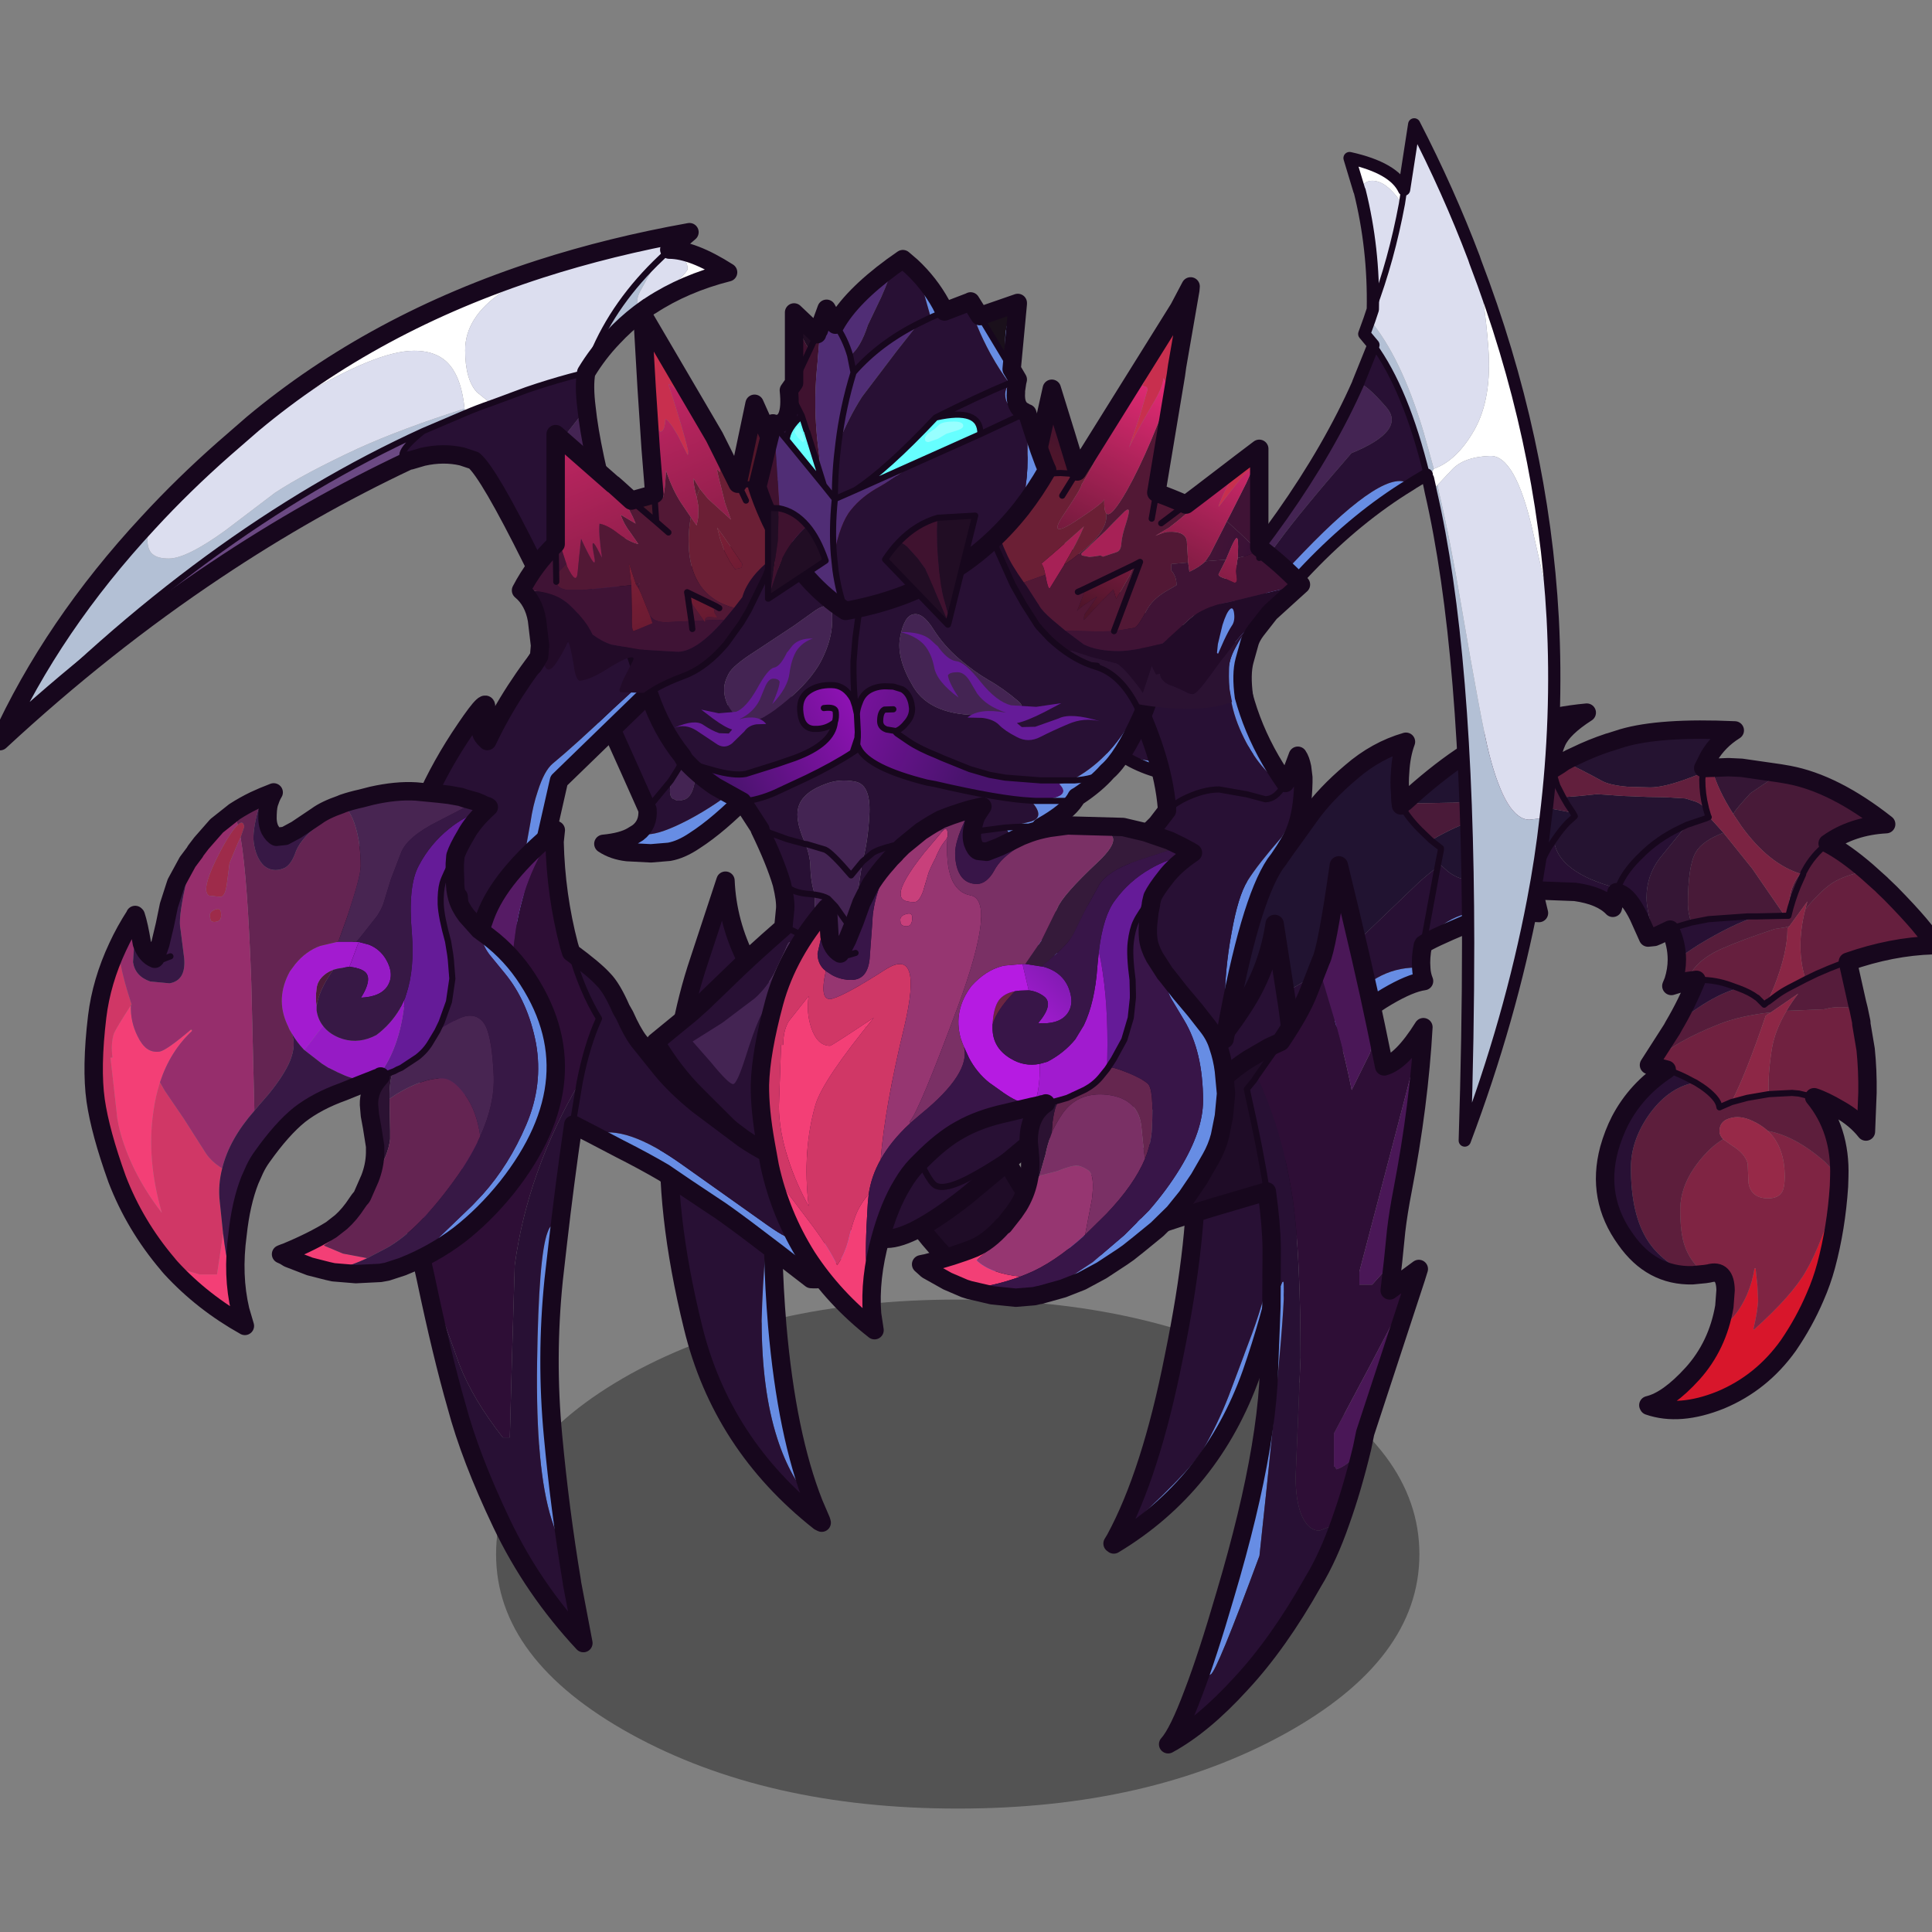 <svg xmlns:ffdec="https://www.free-decompiler.com/flash" xmlns:xlink="http://www.w3.org/1999/xlink" ffdec:objectType="frame" height="90" width="90" xmlns="http://www.w3.org/2000/svg"><rect width="100%" height="100%" fill="#808080" stroke="none"/><use ffdec:characterId="22" height="90" transform="translate(-7.25)" width="100.1" xlink:href="#a"/><defs><linearGradient gradientTransform="matrix(.053 .031 -.015 .026 114.65 62.15)" gradientUnits="userSpaceOnUse" id="q" spreadMethod="pad" x1="-819.2" x2="819.2"><stop offset="0" stop-color="#211331"/><stop offset="1" stop-color="#d33454"/></linearGradient><linearGradient gradientTransform="matrix(.082 .047 -.003 .005 102.25 22.2)" gradientUnits="userSpaceOnUse" id="r" spreadMethod="pad" x1="-819.2" x2="819.2"><stop offset="0" stop-color="#211331"/><stop offset="1" stop-color="#d33454"/></linearGradient><linearGradient gradientTransform="matrix(.024 .011 -.003 .007 54.55 72.8)" gradientUnits="userSpaceOnUse" id="s" spreadMethod="pad" x1="-819.2" x2="819.2"><stop offset="0" stop-color="#a611cc"/><stop offset="1" stop-color="#48136c"/></linearGradient><linearGradient gradientTransform="matrix(-.018 .01 -.004 -.007 47.55 77.2)" gradientUnits="userSpaceOnUse" id="t" spreadMethod="pad" x1="-819.2" x2="819.2"><stop offset="0" stop-color="#a611cc"/><stop offset="1" stop-color="#48136c"/></linearGradient><linearGradient gradientTransform="matrix(.012 -.021 .004 .002 94.2 35.95)" gradientUnits="userSpaceOnUse" id="v" spreadMethod="pad" x1="-819.2" x2="819.2"><stop offset="0" stop-color="#4f152a"/><stop offset=".992" stop-color="#e62b76"/></linearGradient><linearGradient gradientTransform="matrix(-.015 -.041 .007 -.003 28.05 38.55)" gradientUnits="userSpaceOnUse" id="x" spreadMethod="pad" x1="-819.2" x2="819.2"><stop offset="0" stop-color="#4f152a"/><stop offset=".992" stop-color="#e62b76"/></linearGradient><linearGradient gradientTransform="matrix(-.015 -.041 .007 -.003 28.05 38.55)" gradientUnits="userSpaceOnUse" id="y" spreadMethod="pad" x1="-819.2" x2="819.2"><stop offset="0" stop-color="#4f152a"/><stop offset=".992" stop-color="#ba2c48"/></linearGradient><linearGradient gradientTransform="matrix(.011 -.011 .011 .011 85.55 119.75)" gradientUnits="userSpaceOnUse" id="z" spreadMethod="pad" x1="-819.2" x2="819.2"><stop offset="0" stop-color="#c21bed"/><stop offset="1" stop-color="#651b98"/></linearGradient><linearGradient gradientTransform="matrix(-.008 -.011 -.008 .011 31.2 120.8)" gradientUnits="userSpaceOnUse" id="A" spreadMethod="pad" x1="-819.2" x2="819.2"><stop offset="0" stop-color="#c21bed"/><stop offset="1" stop-color="#651b98"/></linearGradient><linearGradient gradientTransform="matrix(.013 -.013 .011 .011 42.05 37.4)" gradientUnits="userSpaceOnUse" id="B" spreadMethod="pad" x1="-819.2" x2="819.2"><stop offset="0" stop-color="#c21bed"/><stop offset="1" stop-color="#651b98"/></linearGradient><linearGradient gradientTransform="matrix(-.05 .067 -.027 -.02 19.9 61.9)" gradientUnits="userSpaceOnUse" id="C" spreadMethod="pad" x1="-819.2" x2="819.2"><stop offset="0" stop-color="#1f1430"/><stop offset="1" stop-color="#d33454"/></linearGradient><linearGradient gradientTransform="matrix(-.042 .042 -.023 -.023 31.75 43.7)" gradientUnits="userSpaceOnUse" id="D" spreadMethod="pad" x1="-819.2" x2="819.2"><stop offset="0" stop-color="#1f1430"/><stop offset="1" stop-color="#e9498a"/></linearGradient><linearGradient gradientTransform="matrix(.011 -.011 .011 .011 48.5 33.25)" gradientUnits="userSpaceOnUse" id="E" spreadMethod="pad" x1="-819.2" x2="819.2"><stop offset="0" stop-color="#c21bed"/><stop offset="1" stop-color="#651b98"/></linearGradient><linearGradient gradientTransform="matrix(-.05 .05 -.023 -.023 33.1 40.7)" gradientUnits="userSpaceOnUse" id="F" spreadMethod="pad" x1="-819.2" x2="819.2"><stop offset="0" stop-color="#1f1430"/><stop offset="1" stop-color="#db3e5e"/></linearGradient><g id="a" transform="translate(7.25)"><use ffdec:characterId="7" height="90" width="90" xlink:href="#b"/><use ffdec:characterId="21" height="257.75" transform="matrix(.31 0 0 .31 -7.271 5.514)" width="323.15" xlink:href="#c"/></g><g id="c" transform="translate(13.3 6.25)"><use ffdec:characterId="8" height="83.05" transform="translate(84.7 171.25) scale(.921)" width="150.65" xlink:href="#d"/><use ffdec:characterId="9" height="116.8" transform="translate(178.419 81.669) scale(.921)" width="134.25" xlink:href="#e"/><use ffdec:characterId="10" height="104.25" transform="translate(175.957 113.419) scale(.921)" width="32.8" xlink:href="#f"/><use ffdec:characterId="11" height="104.35" transform="translate(8.769 9.469) scale(.921)" width="131.45" xlink:href="#g"/><use ffdec:characterId="12" height="107.75" transform="translate(109.319 106.919) scale(.921)" width="27.9" xlink:href="#h"/><use ffdec:characterId="13" height="69.3" transform="translate(58.419 63.469) scale(.921)" width="62.25" xlink:href="#i"/><use ffdec:characterId="14" height="167.8" transform="translate(163.54 -6.27) scale(.921)" width="88.05" xlink:href="#j"/><use ffdec:characterId="15" height="82.6" transform="translate(165.669 68.069) scale(.921)" width="45.3" xlink:href="#k"/><use ffdec:characterId="16" height="146.4" transform="translate(146.319 104.619) scale(.921)" width="85.9" xlink:href="#l"/><use ffdec:characterId="17" height="162.85" transform="translate(87.069 13.519) scale(.921)" width="130.25" xlink:href="#m"/><use ffdec:characterId="18" height="135.65" transform="translate(69.269 99.319) scale(.921)" width="79.95" xlink:href="#n"/><use ffdec:characterId="19" height="90.25" transform="translate(22.869 93.469) scale(.921)" width="78.35" xlink:href="#o"/><use ffdec:characterId="20" height="88.45" transform="translate(122.969 95.769) scale(.921)" width="79.05" xlink:href="#p"/></g><g id="e"><path d="M66.25 29h-.05v-.5l.05.5" fill="#fff" fill-rule="evenodd" transform="translate(1.5 1.5)"/><path d="m122.75 28 .25.25-.05.05-.2-.3m-74.7 9.8v.05l-.1.15.1-.3v.1m-17.75 25 .05.55-.05.25v-.8M54.15 7.25q.1-.1.15-.1h.05l-.2.1M50.9 22.4v-.3l.1.3h-.1m41.2 37.95-.15-.25.4.2h-.05l-.05.05h-.15m5.05 5.55.05.05h-.05v-.05" fill="#1a101b" fill-rule="evenodd" transform="translate(1.5 1.5)"/><path d="M102.25 90.7h-.15l.1-.05.05.05" fill="#e93838" fill-rule="evenodd" transform="translate(1.5 1.5)"/><path d="M115.85 77.3q-.45 6.8-2.1 12.95-.7 2.6-1.8 5.1-1.75 4.1-4.35 7.9-4.35 6.1-11.05 8.9-6.7 2.7-11.75.95l-.05-.1q3.2-.75 7.2-5.15 4.1-4.55 5.2-10.95l.2-2.65q.7 1.6.85 4.75 1.45-1.4 2.65-4.05.95-2.3 1.2-4.25h.2l.3 2.85.1 2.2q0 1.6-.75 4.8v.15l.1-.05q6.3-5.65 8.5-9.6 2.5-4.25 5.35-13.75" fill="#d8162b" fill-rule="evenodd" transform="translate(1.5 1.5)"/><path d="M64.2 32.55q-4.55 0-9.35 2.05-5.7 2.4-6.8 3.2v-.1q2.25-3 5.4-4.35 3.05-1.3 8-1.3l2.75.5m-16.5 9.2q.05 1.05.45 2.05-2.25.3-6 2.5-4 2.35-6.85 5.45-4.35 6.25-5 11.05l-.05-1.5q0-6.7 4.65-12.9 5.1-6.8 11.95-6.8l.85.15" fill="#678de4" fill-rule="evenodd" transform="translate(1.5 1.5)"/><path d="m84.8 113.1-.15-.1h.1l.05.1M78.3 4.85h.05v.1l-.05-.1m15.4 4.2L95.05 9h.05v.1l-1.45.7.05-.75m4.85 7.4.15-.1-.1.2-.05-.1m-4.05.4.15.15-.05.05-.1-.2m11.25 29.25q.9-1.1 1.95-1.45l.1.2-.1.05q-1.05.55-1.95 1.2m-13.4 14.2.1.05h-.2l-.15.05v-.05h.15l.05-.05h.05m9.75 30.4h-.05l.15-.05-.1.05m-.2 9.85.1.1-.1.05v-.15" fill="url(#q)" fill-rule="evenodd" transform="translate(1.5 1.5)"/><path d="M93.65 9.85V9.8v.05m10.6 37.2.1.1h-.05l-.05-.1" fill="url(#r)" fill-rule="evenodd" transform="translate(1.5 1.5)"/><path d="m119.05 48.35.45 2.15v.3l.7 4.15q.35 3.4.3 7.05l-.25 6.35q-1.7-2.15-4.3-3.6-2.55-1.5-4.15-2l-2.5-.6-1.1-.1-2 .1-1.8.1q-.2-2.75.45-7.1.45-3.15 2.45-6.5l6.05-.25.3-.05q2.05-.6 5.4 0m-31.3 9.9-2.15-.55q.75-1.85 4.45-3.95 2.75-1.55 6.3-2.95 3.45-1.35 8.4-1.9l-.85.55q-3.2 9.45-5.6 14.1l-1.95.85q-.1-.8-.75-1.55-1.05-1.25-3.15-2.5l-.1-.05-.4-.2q-2.05-1.15-4.2-1.85" fill="#702140" fill-rule="evenodd" transform="translate(1.5 1.5)"/><path d="m115.9 75.7-.05 1.6q-2.85 9.5-5.35 13.75-2.2 3.95-8.5 9.6l-.1-.1q.75-3.2.75-4.8l-.1-2.2-.3-2.85-.05-.05-.15.05q-.25 1.95-1.2 4.25-1.2 2.65-2.65 4.05-.15-3.15-.85-4.75-.05-3.5-2.7-2.75l-.65.1q-2.4-1.95-3.3-4.55-.75-2.1-.75-5.95 0-4.4 3.65-8.6 1.6-1.85 3.35-2.9l1.4 1q2.15 1.3 2.6 2.95l.15 3.25q.45 2.45 3.2 2.45 1.75 0 2.35-1.2.35-.75.35-2.35 0-4.85-2.75-7.45 4.4.8 9.2 4.95l2.45 2.5" fill="#7f2443" fill-rule="evenodd" transform="translate(1.5 1.5)"/><path d="M111.8 62.75q4.35 5.3 4.1 12.95l-2.45-2.5q-4.8-4.15-9.2-4.95-1.1-1-2.55-1.65-2.05-.95-3.7-.4-1.65.45-1.65 2.15 0 .6.6 1.25-1.75 1.05-3.35 2.9-3.65 4.2-3.65 8.6 0 3.85.75 5.95.9 2.6 3.3 4.55l-2.05.2q-4.9-1.95-7.3-5.65-2.75-4.25-2.75-11.9 0-4.35 2.85-8.5 3.1-4.45 7.35-5.35l.15-.05h.2q2.1 1.25 3.15 2.5.65.75.75 1.55l1.95-.85 2.6-.7 3.5-.6 1.8-.1 2-.1 1.1.1 2.5.6M97.15 65.9v.05h.05l-.05-.05" fill="#5d1e3c" fill-rule="evenodd" transform="translate(1.5 1.5)"/><path d="m117.3 40.65 1.5 6.7.25 1q-3.35-.6-5.4 0l-.3.05-6.05.25q.8-1.4 1.9-2.8l-4.45 3.05q-4.95.55-8.4 1.9-3.55 1.4-6.3 2.95-3.7 2.1-4.45 3.95l-.75-.2 3.75-5.85.3-.55q4-3.25 7.1-4.8 1.75-.9 3.45-1.35 1.9.7 3 1.55h.05l1.15 1.15.55-.45h.05l.05-.05h.05l1.4-1.05q.9-.65 1.95-1.2l.1-.05 2.6-1.35 1.85-.9q1.9-.85 4.15-1.7l.8-.25h.1" fill="#561c3b" fill-rule="evenodd" transform="translate(1.5 1.5)"/><path d="m122.75 28 .2.3.05-.05 1.25 1.2q5.8 5.9 7 8.25l-.1.25q-6.7.2-13.85 2.7h-.1l-.8.25q-2.25.85-4.15 1.7l-1.85.9q-1.65-5.05-.05-11.4l.8-.95q2.5-2.85 4.3-3.75 2-1.05 4.9-1.55l2.4 2.15M92.6 43.6l-1.5.2q1.1-3.35 5.9-5.4 2.8-1.25 8.35-3.1l1.65-.25.75-.2-.3.4q0 3.95-2.2 9.5l-1 2.3.05.1-.05.05h-.05l-.55.45-1.15-1.15h-.05q-1.1-.85-3-1.55l-1.25-.45q-2.45-.9-5.05-.9h-.55" fill="#661f3e" fill-rule="evenodd" transform="translate(1.5 1.5)"/><path d="m91.1 43.8-.15.05-2.45.75.35-.85q.55-1.75.55-3.45 1.6-1.2 3.65-2.5 5.65-3.4 9.4-4.55l4.55-.1h.6q.6-2.55 1.55-4.85l.85-1.9.05-.3.15-.25q1.35-2.6 3.8-4.5 2.8 1.45 6.35 4.5-2.9.5-4.9 1.55-1.8.9-4.3 3.75l-.8.95.35-1.3-2.95 4.05-.75.2-1.65.25Q99.8 37.15 97 38.4q-4.8 2.05-5.9 5.4" fill="#571d3b" fill-rule="evenodd" transform="translate(1.5 1.5)"/><path d="m106.2 9.9 1.45.25q7.45 1.4 15.9 8.05-5.55.3-9.55 3.15-2.45 1.9-3.8 4.5l-.15.25-.05.3-.85 1.9q-.95 2.3-1.55 4.85h-.1q.1-2.55.7-4.5.6-1.6 1.4-2.35-5.2-1.6-9.65-7.75l-1.35-2 .1-.2q.5-.8 2.7-3.2l4.8-3.25M97 19.6l4.7 5.85 5.3 7.7-4.55.1h-1.55l-6.35.45-2.8.55q-.55-1.7-.55-2.9 0-6.4 1.3-8.6 1.1-1.85 4.5-3.15" fill="#481a38" fill-rule="evenodd" transform="translate(1.5 1.5)"/><path d="m88.3 35.4-2 .95-.6.25-.45-1.7q-.8-3.15-.8-4.7 0-3.65 2.2-6.5l4.4-5.4 3.1-1.05.45-.2.05-.05L97 19.6q-3.4 1.3-4.5 3.15-1.3 2.2-1.3 8.6 0 1.2.55 2.9l-2.75.8q-.35.1-.7.35M95.1 9h.2l2.5-.1 2.15.1 6.25.9-4.8 3.25q-2.2 2.4-2.7 3.2l-.15.1q-2.45-3.8-3.45-7.35V9" fill="#351635" fill-rule="evenodd" transform="translate(1.5 1.5)"/><path d="M71 8q.95-.55 2-1 2.45-1.2 5.3-2.15l.05.1v-.1l2.2-.7q6.15-1.8 18.3-1.25-2.65 1.65-4.2 4.25l-.95 1.9-.05.75-2.05.8q-4.2 1.6-6.55 1.6l-3.6-.1q-3.05-.25-4.35-1Q73.65 9.2 71 8m-.15 5.8 2.6-.2 2.9-.3 4.3.3 3.9.15 2.9.05 3.35.2 1.75.55q.7.3 1.3.85h.25l.05.25.35 1.2.1.2-.45.2-3.1 1.05-.95.45q-3.85 1.8-6.6 4.6-2.25 2.15-3.3 4.3l-.45 1q-2.45-.6-4.7-1.6-5.3-2.45-5.7-6.25 1.2-1.8 2.3-2.9l1.1-1-.3-.55-.9-1.35-.7-1.2" fill="#251331" fill-rule="evenodd" transform="translate(1.5 1.5)"/><path d="M14.75 32.3q2.4-1.8 5.15-3.4l.9-.6 4.45-5.6 1.5-2.05 2.8-3.9q2.5-3.5 6.7-7.05 4.1-3.55 8.95-4.95-.8 2.15-.95 4.95-.15 1.7 0 3.35l.05 1.35.1.75q1.45 2.45 3.65 4.5l1.25 1.2 1.6 1.25-1.6-1.25q3.8-2.3 8.05-3.65 5.3-1.8 10.1-1.8l4.25.8.75.15.3.55-1.1 1q-1.1 1.1-2.3 2.9l-.85 1.25q-1.75 3.1-2.2 5.45-5.8-.45-9.6-.15-2.75.2-4.85-1.6l-1-.9-.5.35q-1.25.9-3.05 2.5l-8.45 8.1Q26.1 47.55 18.25 47.55q-1.9 0-3.35-1.15-2.15-1.65-2.15-5.25 0-2.45.95-5.8l1.05-3.05M45 14.6q4.85-4.45 9.15-7.35l.2-.1h-.05q1.3-.85 2.5-1.55Q64.4.95 74.7 0q-3.9 2.5-4.9 4.75-.6 1.35-.7 2.45v.35q-2.5 2.35-5.35 3.95-5.7 3.2-11.6 3.2l-4.75.1-2.4-.2m5.9 7.8-.55 2.8.55-2.8h.1l-.1-.3v.3" fill="#211331" fill-rule="evenodd" transform="translate(1.5 1.5)"/><path d="M96.95 69.6q-.6-.65-.6-1.25 0-1.7 1.65-2.15 1.65-.55 3.7.4 1.45.65 2.55 1.65 2.75 2.6 2.75 7.45 0 1.6-.35 2.35-.6 1.2-2.35 1.2-2.75 0-3.2-2.45l-.15-3.25q-.45-1.65-2.6-2.95l-1.4-1" fill="#972948" fill-rule="evenodd" transform="translate(1.5 1.5)"/><path d="M98.3 63.55q2.4-4.65 5.6-14.1l.85-.55 4.45-3.05q-1.1 1.4-1.9 2.8-2 3.35-2.45 6.5-.65 4.35-.45 7.1l-3.5.6-2.6.7" fill="#8d2746" fill-rule="evenodd" transform="translate(1.5 1.5)"/><path d="m107.75 34.85 2.95-4.05-.35 1.3q-1.6 6.35.05 11.4l-2.6 1.35-.1-.2q-1.05.35-1.95 1.45l-1.4 1.05-.1-.1 1-2.3q2.2-5.55 2.2-9.5l.3-.4" fill="#8a2645" fill-rule="evenodd" transform="translate(1.5 1.5)"/><path d="M95.1 9.1q1 3.55 3.45 7.35l.05.1 1.35 2q4.45 6.15 9.65 7.75-.8.75-1.4 2.35-.6 1.95-.7 4.5h-.5l-5.3-7.7L97 19.6 94.65 17l-.15-.15-.35-1.2-.05-.25q-.55-2.1-.55-4.5l.1-1.05V9.8l1.45-.7" fill="#7b2342" fill-rule="evenodd" transform="translate(1.5 1.5)"/><path d="m69.15 9.2 1.05-.65L71 8q2.65 1.2 6.1 3.1 1.3.75 4.35 1l3.6.1q2.35 0 6.55-1.6l2.05-.8v.05l-.1 1.05q0 2.4.55 4.5h-.25q-.6-.55-1.3-.85L90.8 14l-3.35-.2-2.9-.05-3.9-.15-4.3-.3-2.9.3-2.6.2-.95-1.85q-.45-1.3-.75-2.75" fill="#621f3d" fill-rule="evenodd" transform="translate(1.5 1.5)"/><path d="m44.4 15.15.6-.55 2.4.2 4.75-.1q5.9 0 11.6-3.2 2.85-1.6 5.35-3.95V8l.05.65v.55q.3 1.45.75 2.75l.95 1.85.7 1.2.9 1.35-.75-.15-4.25-.8q-4.8 0-10.1 1.8-4.25 1.35-8.05 3.65l-1.25-1.2q-2.2-2.05-3.65-4.5" fill="#4a1a39" fill-rule="evenodd" transform="translate(1.5 1.5)"/><path d="M91.95 91.8q-6.7.15-10.9-5.85-4.85-6.7-2.7-14.75.7-2.5 1.8-4.65 2.65-5.05 7.6-8.3 2.15.7 4.2 1.85l.15.25v.05q-4.25.9-7.35 5.35-2.85 4.15-2.85 8.5 0 7.65 2.75 11.9 2.4 3.7 7.3 5.65M88.9 51.1q2.1-3.55 3.7-7.5h.55q2.6 0 5.05.9l1.25.45q-1.7.45-3.45 1.35-3.1 1.55-7.1 4.8m.5-10.8q0-2.55-1.1-4.9.35-.25.7-.35l2.75-.8 2.8-.55 6.35-.45h1.55q-3.75 1.15-9.4 4.55-2.05 1.3-3.65 2.5m-3.7-3.7-1 .1-1.55-3.45q-1.55-3.2-3.15-3.8l-.25-.8.45-1q1.05-2.15 3.3-4.3 2.75-2.8 6.6-4.6l.95-.45-4.4 5.4q-2.2 2.85-2.2 6.5 0 1.55.8 4.7l.45 1.7m-6.15-7.3-.6 2.55q-1.9-2-6.15-2.6L66.25 29l-.05-.5.1-1-.1 1-.1.5.25 1.4.55 2.3-2.7-.15-2.75-.5q-4.95 0-8 1.3-3.15 1.35-5.4 4.35l-.1.3q-.4 1.95-.25 3.75l-.85-.15q-6.85 0-11.95 6.8-4.65 6.2-4.65 12.9l.05 1.5v.85l-.1.65v.35q-1.85 4.4-8.6 4.4-6.95 0-13.1-3.1Q0 61.65 0 53.5q0-7.75 9.4-16.65 1.7-1.65 3.65-3.2l1.7-1.35-1.05 3.05q-.95 3.35-.95 5.8 0 3.6 2.15 5.25 1.45 1.15 3.35 1.15 7.85 0 20.6-11.75l8.45-8.1q1.8-1.6 3.05-2.5l.5-.35 1 .9q2.1 1.8 4.85 1.6 3.8-.3 9.6.15.45-2.35 2.2-5.45l.85-1.25q.4 3.8 5.7 6.25 2.25 1 4.7 1.6l-.2.65m-29.2-4.1-2.3 12.5 2.3-12.5" fill="#281034" fill-rule="evenodd" transform="translate(1.5 1.5)"/><path d="m123 28.25-.25-.25M84.8 113.1l-.15-.1h.1M80 29.45l-.45-.15.2-.65.25.8M66.25 29h-.15l.1-.5.1-1q.45-2.35 2.2-5.45l.85-1.25q1.2-1.8 2.3-2.9l1.1-1-.3-.55-.9-1.35-.7-1.2-.95-1.85q-.45-1.3-.75-2.75m-21.1 28.6v.05l-.1.15.1-.3 2.3-12.5.55-2.8v-.3l-1.6-1.25-1.25-1.2q-2.2-2.05-3.65-4.5l.6-.55M30.35 63.35l-.15 1.3m23.95-57.4q.1-.1.15-.1m56.1 36.35 1.85-.9q1.9-.85 4.15-1.7l.8-.25h.1m-87 22.95v-.8m63.8-47.4q-.55-2.1-.55-4.5l.1-1.05V9.8l.05-.75m.4 6.35.05.25.35 1.2.1.2-.45.2-3.1 1.05-.95.45q-3.85 1.8-6.6 4.6-2.25 2.15-3.3 4.3l-.45 1m27.25 4.5h.6q.6-2.55 1.55-4.85l.85-1.9.05-.3.15-.25q1.35-2.6 3.8-4.5m-9.65 25.8 1.4-1.05q.9-.65 1.95-1.2l.1-.05 2.6-1.35m-17.8.1h.55q2.6 0 5.05.9l1.25.45q1.9.7 3 1.55h.05l1.15 1.15.55-.45h.05l.05-.05h.05m-12.6-12.9 2.8-.55 6.35-.45h1.55l4.55-.1m-2.6 29.1 1.8-.1 2-.1 1.1.1 2.5.6M88.3 35.4q.35-.25.7-.35l2.75-.8m.2 25.85q-2.05-1.15-4.2-1.85m4.2 1.85.4.2.1.05q2.1 1.25 3.15 2.5.65.75.75 1.55l1.95-.85 2.6-.7 3.5-.6" fill="none" stroke="#17071d" stroke-linecap="round" stroke-linejoin="round" transform="translate(1.5 1.5)"/><path d="m124.5 29.75 1.25 1.2q5.8 5.9 7 8.25l-.1.25q-6.7.2-13.85 2.7l1.5 6.7.25 1L121 52v.3l.7 4.15q.35 3.4.3 7.05l-.25 6.35q-1.7-2.15-4.3-3.6-2.55-1.5-4.15-2 4.35 5.3 4.1 12.95l-.05 1.6q-.45 6.8-2.1 12.95-.7 2.6-1.8 5.1-1.75 4.1-4.35 7.9-4.35 6.1-11.05 8.9-6.7 2.7-11.75.95m-.05-.1q3.2-.75 7.2-5.15 4.1-4.55 5.2-10.95l.2-2.65q-.05-3.5-2.7-2.75l-.65.1-2.05.2q-6.7.15-10.9-5.85-4.85-6.7-2.7-14.75.7-2.5 1.8-4.65 2.65-5.05 7.6-8.3l-2.15-.55-.75-.2 3.75-5.85.3-.55q2.1-3.55 3.7-7.5l-1.5.2m-.15.05L90 46.1l.35-.85q.55-1.75.55-3.45 0-2.55-1.1-4.9l-2 .95-.6.25-1 .1-1.55-3.45q-1.55-3.2-3.15-3.8m-.45-.15-.6 2.55q-1.9-2-6.15-2.6l-6.55-.25m-.15 0 .25 1.4.55 2.3-2.7-.15q-4.55 0-9.35 2.05-5.7 2.4-6.8 3.2m-.1.2q-.4 1.95-.25 3.75.05 1.05.45 2.05-2.25.3-6 2.5-4 2.35-6.85 5.45-4.35 6.25-5 11.05l.05.55m-.15 1.3q-1.85 4.4-8.6 4.4-6.95 0-13.1-3.1Q1.5 63.15 1.5 55q0-7.75 9.4-16.65 1.7-1.65 3.65-3.2l1.7-1.35q2.4-1.8 5.15-3.4l.9-.6 4.45-5.6 1.5-2.05 2.8-3.9q2.5-3.5 6.7-7.05 4.1-3.55 8.95-4.95-.8 2.15-.95 4.95-.15 1.7 0 3.35l.05 1.35.1.75m.6-.55q4.85-4.45 9.15-7.35m.15-.1q1.3-.85 2.5-1.55 7.6-4.65 17.9-5.6-3.9 2.5-4.9 4.75-.6 1.35-.7 2.45v.8l.05.65v.55l1.05-.65.8-.55q.95-.55 2-1 2.45-1.2 5.3-2.15h.05l2.2-.7q6.15-1.8 18.3-1.25-2.65 1.65-4.2 4.25l-.95 1.9 1.35-.05h.25l2.5-.1 2.15.1 6.25.9 1.45.25q7.45 1.4 15.9 8.05-5.55.3-9.55 3.15 2.8 1.45 6.35 4.5l2.4 2.15M31.8 65.1v.05l-.1.65v.35" fill="none" stroke="#17071d" stroke-linecap="round" stroke-linejoin="round" stroke-width="3"/></g><g id="f"><path d="m29.6 40.45.15.05-.15-.05" fill="#1a101b" fill-rule="evenodd" transform="translate(1.35 1.5)"/><path d="M.6 100.35Q12.55 89.7 15 85.6q2.35-4.1 4.1-8.6l3.85-10.25Q25.1 60.9 26.5 54q1.3-6.9 3.1-13.55l.15.05q-.65 14.75-6.95 32.9Q16.3 91.65.35 101.25l-.2-.15.45-.75" fill="#678de4" fill-rule="evenodd" transform="translate(1.35 1.5)"/><path d="M.6 100.35q5.8-10.7 9.55-29.7 4.1-19.95 3.55-32.7L13.05 24q5.4-5.55 8.95-11.3Q25.55 6.95 26.6 0l2.1 13.55q1.65 11.75 1.15 26.15l-.1.8-.15-.05Q27.8 47.1 26.5 54q-1.4 6.9-3.55 12.75L19.1 77q-1.75 4.5-4.1 8.6-2.45 4.1-14.4 14.75" fill="#281034" fill-rule="evenodd" transform="translate(1.35 1.5)"/><path d="m.35 101.25-.35.15.15-.3" fill="none" stroke="#17071d" stroke-linecap="round" stroke-linejoin="round" transform="translate(1.35 1.5)"/><path d="m31.1 42 .1-.8q.5-14.4-1.15-26.15L27.95 1.5q-1.05 6.95-4.6 12.7-3.55 5.75-8.95 11.3l.65 13.95q.55 12.75-3.55 32.7-3.75 19-9.55 29.7l-.45.75M31.1 42q-.65 14.75-6.95 32.9-6.5 18.25-22.45 27.85" fill="none" stroke="#17071d" stroke-linecap="round" stroke-linejoin="round" stroke-width="3"/></g><g id="g"><path d="M106.2 11.95v-.05q6-5.2 6-5.9 0-1.55-1.75-2.4l-1.35-.45.1-.3q3.8 0 9.6 3.7-7.1 1.8-12.6 5.4M88.15 6l-.15.15-6.05 3.6q-6.05 4.1-6.05 9.5 0 4.75 1.9 6.85l1.8 1.45 6.35-1.8-5.8 2.15q-2.2.75-4.3 1.65l-.05-.75q-.45-4.6-2.25-6.9-1.95-2.55-6-2.55-6.15 0-19 7.8Q43 30.65 36.6 35.3l4.6-4Q61 14.75 88.15 6" fill="#fff" fill-rule="evenodd" transform="translate(1.5 1.5)"/><path d="M107.85 4.2 107 5.3q-.55.7-1.15 1.8l-1.45 2.65q-.85 1.6-.05 3.5-2.35 1.8-4.35 3.95L96.7 20q3.55-8.6 11.15-15.8M0 83.05q8.55-18.8 24.2-35.65-.15 1.35-.15 2.65 0 1.95 1 2.6.8.6 2.5.6 2.9 0 9.25-4.6l8.1-6.15q4.8-3.15 13.5-7.2 7.3-3.3 17.4-6.5l.05.75-6.8 2.9Q33.1 48.85 0 83.05" fill="#b3c0d5" fill-rule="evenodd" transform="translate(1.5 1.5)"/><path d="m106.2 11.9-.4.3-1.45 1.05q-.8-1.9.05-3.5l1.45-2.65q.6-1.1 1.15-1.8l.85-1.1q-7.6 7.2-11.15 15.8-.6 1.35-1.05 2.9l-2.7.7q-3.5.95-7 2.15l-6.35 1.8-1.8-1.45q-1.9-2.1-1.9-6.85 0-5.4 6.05-9.5L88 6.15l.15-.15q11.5-3.7 24.35-6l-3.3 2.85-.15.2-1.2 1.15 1.2-1.15.05.1 1.35.45q1.75.85 1.75 2.4 0 .7-6 5.9m-82 35.5q5.7-6.2 12.4-12.1 6.4-4.65 11.95-8.15 12.85-7.8 19-7.8 4.05 0 6 2.55 1.8 2.3 2.25 6.9-10.1 3.2-17.4 6.5-8.7 4.05-13.5 7.2l-8.1 6.15q-6.35 4.6-9.25 4.6-1.7 0-2.5-.6-1-.65-1-2.6 0-1.3.15-2.65" fill="#dcdeef" fill-rule="evenodd" transform="translate(1.5 1.5)"/><path d="m127.8 83.15-.6 1.4-.3.8-.25.55q-1.05 2.05-4.45 5.8-4.85 5-8.9 7.6-2.15 1.45-4.1 1.8l-3 .25-3.85-.2q-2.25-.25-3.9-1.35 3.1-.3 4.7-1.25l.9-.55 1.55.25q2.2 0 6.7-2.35 4.75-2.5 9.1-6.15 4-3.4 6.4-6.6" fill="#678de4" fill-rule="evenodd" transform="translate(1.5 1.5)"/><path d="M66.75 37.25q-16.15 7.6-31.55 17.9Q17.05 67.25 0 83.05q33.1-34.2 69.05-50.6-5.4 4.35-2.2 4.75l-.1.05" fill="#6b4983" fill-rule="evenodd" transform="translate(1.5 1.5)"/><path d="M109.3 77.85q-.6 1.6-1.65 1.6-.85 0-4.85-7.45-4.25-7.6-5.5-11.75-1.3-4.4-4.65-12.55l-3-7.3q0-4.05 3.3-8.2l2.2-2.8.55-.75q1.45 14 13.6 49.2m13.1-2.7q-.35.9 1.15 1.9 1.5.95 1.25 2.05-.25 1.05-3.3 2.2-3.05 1.1-5.4 3.65-2.35 2.55-2.75 4.8-.4 2.3-1.6 2.8-1.25.4-1.65 0-1.05-.15-.7-2.35l.05-.7 1.35-2.15q.65-1.75.6-3.3-.25-1.25.15-1.6l2.5-.35q2.7-.55 4.45-2.15l3.1-3.75.8-1.05" fill="#442453" fill-rule="evenodd" transform="translate(1.5 1.5)"/><path d="M85.95 25.75q3.5-1.2 7-2.15l2.7-.7q-.4 2.15.05 5.75l-.55.75-2.2 2.8q-3.3 4.15-3.3 8.2l3 7.3Q96 55.85 97.3 60.25q1.25 4.15 5.5 11.75 4 7.45 4.85 7.45 1.05 0 1.65-1.6l1.45 4.25.8.35q-.4.35-.15 1.6.05 1.55-.6 3.3l-1.35 2.15-.05.7q-.35 2.2.7 2.35.4.4 1.65 0 1.2-.5 1.6-2.8.4-2.25 2.75-4.8t5.4-3.65q3.05-1.15 3.3-2.2.25-1.1-1.25-2.05-1.5-1-1.15-1.9l1.1-1.55q.55-.7 2 .2 1.7.95 2.35 2.75.6 1.4.6 3.8 0 1.1-.6 2.8h-.05q-2.4 3.2-6.4 6.6-4.35 3.65-9.1 6.15-4.5 2.35-6.7 2.35l-1.55-.25q1.8-1.35 1.6-3.8-23.5-52.9-28.3-56.95l-1.95-.65q-3.05-.7-6.4.05-.5-.3-2.15.55-3.2-.4 2.2-4.75l6.8-2.9q2.1-.9 4.3-1.65l5.8-2.15m19.7 68.45v-.1l2.6-3.15 1.2-1.45-1.2 1.45-2.6 3.15v.1" fill="#281034" fill-rule="evenodd" transform="translate(1.5 1.5)"/><path d="m105.8 12.2.4-.25m2.85-8.9.15-.2m-23.25 22.9q3.5-1.2 7-2.15l2.7-.7q.45-1.55 1.05-2.9 3.55-8.6 11.15-15.8l1.2-1.15m-33.2 26.5q2.1-.9 4.3-1.65l5.8-2.15m-19.1 11.5h-.1l.1-.05q-3.2-.4 2.2-4.75Q33.1 48.85 0 83.05m69.05-50.6 6.8-2.9m-9 7.7v-.05m44.7 45.25q-.4.35-.15 1.6.05 1.55-.6 3.3l-1.35 2.15-1.2 1.45-2.6 3.15v.1" fill="none" stroke="#17071d" stroke-linecap="round" stroke-linejoin="round" transform="translate(1.5 1.5)"/><path d="M107.7 13.45q5.5-3.6 12.6-5.4-5.8-3.7-9.6-3.7L114 1.5q-12.85 2.3-24.35 6Q62.5 16.25 42.7 32.8l-4.6 4q-6.7 5.9-12.4 12.1Q10.05 65.75 1.5 84.55q17.05-15.8 35.2-27.9 15.4-10.3 31.55-17.9m37.6-24 1.45-1.05M97.2 30.15q-.45-3.6-.05-5.75 1.9-3.15 4.35-5.7 2-2.15 4.35-3.95m4.95 64.6q-12.15-35.2-13.6-49.2m8.35 69.35q1.8-1.35 1.6-3.8-23.5-52.9-28.3-56.95l-1.95-.65q-3.05-.7-6.4.05l-2.05.6h-.1m55.55 37.9 1.1-1.55q.55-.7 2 .2 1.7.95 2.35 2.75.6 1.4.6 3.8 0 1.1-.6 2.8h-.05l-.6 1.4-.3.8-.25.55q-1.05 2.05-4.45 5.8-4.85 5-8.9 7.6-2.15 1.45-4.1 1.8l-3 .25-3.85-.2q-2.25-.25-3.9-1.35 3.1-.3 4.7-1.25l.9-.55m18.35-22.85-.8 1.05-3.1 3.75q-1.75 1.6-4.45 2.15l-2.5.35m-.8-.35-1.45-4.25" fill="none" stroke="#17071d" stroke-linecap="round" stroke-linejoin="round" stroke-width="3"/></g><g id="h"><path d="M17.2 50.6q-.6 9.5.45 22.05 1.55 17.8 5.95 28.95-3.8-3.9-5.95-10.6-2.55-7.9-2.55-19.3.15-5.7.65-11.55.55-6.15 1.45-9.55" fill="#678de4" fill-rule="evenodd" transform="translate(1.5 1.5)"/><path d="M24.5 104.55Q8.55 91.95 3.9 72.85-.8 53.75.15 39.2 1 24.6 4.9 13.05L9.2 0q.3 6.95 3.55 13.25 3.2 6.3 8.5 12.85L18.4 39.65q-.9 4.85-1.2 10.95-.9 3.4-1.45 9.55-.5 5.85-.65 11.55 0 11.4 2.55 19.3 2.15 6.7 5.95 10.6l1.2 2.8-.3.15" fill="#281034" fill-rule="evenodd" transform="translate(1.5 1.5)"/><path d="M26 106.05q-15.95-12.6-20.6-31.7Q.7 55.25 1.65 40.7 2.5 26.1 6.4 14.55L10.7 1.5q.3 6.95 3.55 13.25 3.2 6.3 8.5 12.85L19.9 41.15Q19 46 18.7 52.1q-.6 9.5.45 22.05 1.55 17.8 5.95 28.95l1.2 2.8.1.35-.4-.2z" fill="none" stroke="#17071d" stroke-linecap="round" stroke-linejoin="round" stroke-width="3"/></g><g id="i"><path d="m55.55 10.5-3.1 5.65-15.15 14.7-5.3 23.4-2.9 7 1.2-8.45q.65-5.25 1.45-7.25-.05-2.25.25-4.3l.65-3.6q.4-2.75 1.2-5.1 1.05-3.3 2.4-4.45 3.75-3.1 9.9-8.95l9.4-8.65" fill="#678de4" fill-rule="evenodd" transform="translate(1.5 1.5)"/><path d="M29.1 61.25 27 66.3H5L0 47.65 15.4 34.3q2.65-6.05 6.65-11.9 3.95-5.85 3.25-3-.75 2.8-.75 3.3 0 .55.55 1.2l.5.5q4-8.45 10.45-16.15L48.5 0l10.75 3.65-3.7 6.85-9.4 8.65Q40 25 36.25 28.1q-1.35 1.15-2.4 4.45-.8 2.35-1.2 5.1l-.65 3.6q-.3 2.05-.25 4.3-.8 2-1.45 7.25l-1.2 8.45" fill="#281034" fill-rule="evenodd" transform="translate(1.5 1.5)"/><path d="m57.05 12-3.1 5.65-15.15 14.7-5.3 23.4-2.9 7-2.1 5.05h-22l-5-18.65L16.9 35.8q2.65-6.05 6.65-11.9 3.95-5.85 3.25-3-.75 2.8-.75 3.3 0 .55.55 1.2l.5.5q4-8.45 10.45-16.15L50 1.5l10.75 3.65-3.7 6.85z" fill="none" stroke="#17071d" stroke-linecap="round" stroke-linejoin="round" stroke-width="3"/></g><g id="j"><path d="M54.8 10.8h-.05l-1.6-5.3q7.25 1.6 8.9 5.15l-.35 2.3-.35-.5q-2.3-3.25-4.5-3.25-1.4 0-2.05 1.6m18.85 11.6Q84.7 51.25 86.3 80.6l-3.25-14.2q-2.85-12.5-7-12.3-4.3.15-6.25 2.3l-2.3 2.45-.55.55-.55.5-.15-.75-.3-1.35.95-1.6q3.8-1.35 6.65-6.4 2.85-5.1 2.25-13.3-.6-8.25-2.15-14.1" fill="#fff" fill-rule="evenodd" transform="translate(.5 1)"/><path d="M34.1 101.95q2.45.05 2.35.5l-2.35-.5" fill="#1a101b" fill-rule="evenodd" transform="translate(.5 1)"/><path d="M85.15 113.15q-.75 6.7-2.05 13.45-3.7 19.4-11.15 39.2.55-17.15.55-32.3-.05-47.45-6.1-73.6l.55-.5.55-.55.25 1.2q1.8 7.6 3.55 18Q74.7 98 75.95 102.8q2.75 10.65 6.55 10.65l2.65-.3M65.95 57.8l-.2-.65q-3.4-13.9-8.7-21.15l-1.5-1.8.85-2.35q5.1 6 8.8 18.25l1.7 6.1-.95 1.6" fill="#b3c0d5" fill-rule="evenodd" transform="translate(.5 1)"/><path d="M54.8 10.85v-.05q.65-1.6 2.05-1.6 2.2 0 4.5 3.25l.35.5.35-2.3L63.7 0q5.6 10.85 9.75 21.8l.2.6q1.55 5.85 2.15 14.1.6 8.2-2.25 13.3-2.85 5.05-6.65 6.4l-1.7-6.1q-3.7-12.25-8.8-18.25l.55-1.65q.2-9.95-2.15-19.35M86.3 80.6q.85 16.2-1.15 32.55l-2.65.3q-3.8 0-6.55-10.65Q74.7 98 71.3 78.05q-1.75-10.4-3.55-18l-.25-1.2 2.3-2.45q1.95-2.15 6.25-2.3 4.15-.2 7 12.3l3.25 14.2M61.7 12.95Q60 22.1 56.95 30.2 60 22.1 61.7 12.95" fill="#dcdeef" fill-rule="evenodd" transform="translate(.5 1)"/><path d="M63.05 58.8q-17.25 10.5-32 33.4h-.8q1.55-8.1 15.35-22.35 13.75-14.3 17.45-11.05m-26.6 43.65h.1q-2 4.05-7.95 4.05-6.05 0-10.95-2.55l-1.6-.9 8.6 1.55q4.9.7 9.55-.9 2.2-.85 2.25-1.25" fill="#678de4" fill-rule="evenodd" transform="translate(.5 1)"/><path d="M54.55 42.25q1.15-.05 4.55 3.85 3.4 3.85-5.65 7.55-8.35 9.6-11.85 14.4L32.15 80.7q-5.9 7.8-6.75 9.3-.9 1.5-1.9-.1-1.05-1.7.05-3.65 21.65-22.9 31-44" fill="#442453" fill-rule="evenodd" transform="translate(.5 1)"/><path d="M65.75 57.15 63.5 58.5l-.45.3q-3.7-3.25-17.45 11.05Q31.8 84.1 30.25 92.2h.8l-2.1 3.3q-.05 3.3 1.85 4.85 1.25.95 3.3 1.6l2.35.5q-.05.4-2.25 1.25-4.65 1.6-9.55.9l-8.6-1.55q-3.6-2.05-5.15-3.8L7.45 95.5q-1.5-1.65-2.9-3.8L1.2 86.5q3.25 1.75 5.5 1.75 4.6 0 8.65-2.5l.1-.1 5.05 3.7 3.05-3.1q-1.1 1.95-.05 3.65 1 1.6 1.9.1.85-1.5 6.75-9.3l9.45-12.65q3.5-4.8 11.85-14.4 9.05-3.7 5.65-7.55-3.4-3.9-4.55-3.85v-.05l2.5-6.2q5.3 7.25 8.7 21.15M28.95 95.5l-1.45 2.35Q25 98 22.3 96q-2.7-2.05-2.45-3.9.05-1.85.65-2.75-.6.9-.65 2.75-.25 1.85 2.45 3.9 2.7 2 5.2 1.85l1.45-2.35" fill="#281034" fill-rule="evenodd" transform="translate(.5 1)"/><path d="m54.75 10.8.05.05M65.95 57.8l-.2-.65q-3.4-13.9-8.7-21.15M1.2 86.5 0 84.6m61.7-71.65.35-2.3M20.5 89.35q-.6.9-.65 2.75-.25 1.85 2.45 3.9 2.7 2 5.2 1.85l1.45-2.35m28-65.3Q60 22.1 61.7 12.95m-46.25 72.7-.2-.1Q11.9 83.3 8.5 79.7" fill="none" stroke="#17071d" stroke-linecap="round" stroke-linejoin="round" transform="translate(.5 1)"/><path d="m55.25 11.8-1.6-5.3q7.25 1.6 8.9 5.15L64.2 1q5.6 10.85 9.75 21.8l.2.6Q85.2 52.25 86.8 81.6q.85 16.2-1.15 32.55-.75 6.7-2.05 13.45-3.7 19.4-11.15 39.2.55-17.15.55-32.3-.05-47.45-6.1-73.6l-.15-.75-.3-1.35m-.2-.65L64 59.5l-.45.3q-17.25 10.5-32 33.4l-2.1 3.3q-.05 3.3 1.85 4.85 1.25.95 3.3 1.6l2.35.5h.1q-2 4.05-7.95 4.05-6.05 0-10.95-2.55l-1.6-.9q-3.6-2.05-5.15-3.8L7.95 96.5q-1.5-1.65-2.9-3.8L1.7 87.5q3.25 1.75 5.5 1.75 4.6 0 8.65-2.5l.1-.1 5.05 3.7 3.05-3.1q21.65-22.9 31-44v-.05l2.5-6.2-1.5-1.8.85-2.35.55-1.65q.2-9.95-2.15-19.35" fill="none" stroke="#17071d" stroke-linecap="round" stroke-linejoin="round" stroke-width="2"/></g><g id="k"><path d="m20.05 30.35.65-.15-.65.55v-.4" fill="#fff" fill-rule="evenodd" transform="translate(1.5 1.5)"/><path d="M39.1 26.7q-4.5-3-7.2-9.35t-1.05-12.6l.45.15q1.05 11.4 8.05 21.35l-.25.45m-9.4 40.05-.25-3.65q0-6.35 1.15-12.45 1.05-5.95 2.6-8.45 1.7-2.7 5.55-7.1 2.3-3.5 3.55-9-.1 4.8-1.25 7.75-.7 1.85-2.75 4.8l-.4-.1-.2.9q-4.2 6.25-8 27.3" fill="#678de4" fill-rule="evenodd" transform="translate(1.5 1.5)"/><path d="M30.85 4.75Q29.2 11 31.9 17.35t7.2 9.35l.25-.45 1.1-1.9.95-2.55q.45.65.7 1.9l.2 1.65v.75q-1.25 5.5-3.55 9-3.85 4.4-5.55 7.1-1.55 2.5-2.6 8.45-1.15 6.1-1.15 12.45l.25 3.65-.25 1.3-18.5 11.55L0 51.2l18.4-18.3 1.8-1.75-.15-.4.65-.55-.65.15q-.7-8.7-6.35-19.85L16.25 0l14.6 4.75M39.1 26.7q-1.35 2.2-3 2.2l-3-.8-4.55-.8q-2.7 0-5.95 1.65-1.1.6-1.9 1.25.8-.65 1.9-1.25 3.25-1.65 5.95-1.65l4.55.8 3 .8q1.65 0 3-2.2" fill="#281034" fill-rule="evenodd" transform="translate(1.5 1.5)"/><path d="m39.1 26.7.25-.45M31.3 4.9l-.45-.15M20.7 30.2q.8-.65 1.9-1.25 3.25-1.65 5.95-1.65l4.55.8 3 .8q1.65 0 3-2.2m-19.05 4.05.65-.55m-.65.55v-.4" fill="none" stroke="#17071d" stroke-linecap="round" stroke-linejoin="round" transform="translate(1.5 1.5)"/><path d="M40.85 27.75q-7-9.95-8.05-21.35m-.45-.15L17.75 1.5 15.2 12q5.65 11.15 6.35 19.85M19.9 34.4 1.5 52.7l10.95 28.4 18.5-11.55.25-1.3q3.8-21.05 8-27.3l.6-.8q2.05-2.95 2.75-4.8 1.15-2.95 1.25-7.75v-.75l-.2-1.65q-.25-1.25-.7-1.9l-.95 2.55-1.1 1.9M19.9 34.4l1.65-2.15" fill="none" stroke="#17071d" stroke-linecap="round" stroke-linejoin="round" stroke-width="3"/></g><g id="l"><path d="m5.45 64.55.1-.05-.05.1-.05-.05m54.15-35.7v-.05.05m23.2-2.45.1-.15v.15h-.1" fill="#1a101b" fill-rule="evenodd" transform="translate(1.5 1.5)"/><path d="m55.7 34.4 3.9-5.55.05-.1q3.3-4.9 4.55-8.15l1.6-4.1 3.05 10.25q1.35 4.9 2.35 9.9l3-6.05.95-4.35 1.35 6.55q2.9-.8 6.4-6.4l-5.5 21.05-4.95 18.85v2.1h2.1l3.4-3.8-.55 4.75 4.75-3.5-.45 1.45-7.5 14.3-5.9 11.1v5.4l.2.05.2.4q2-.6 4.2-3.5-1.6 6.65-3.5 11.95l-1.25.7-2.2.85q-2 0-3.1-2.95-.8-2.35-.8-5.8l.4-9.65.4-9.85q0-16.65-1.25-25.7-1.7-11.35-5.9-20.2" fill="#2e0e36" fill-rule="evenodd" transform="translate(1.5 1.5)"/><path d="m65.8 16.5.35-.9q1-1.9 2.95-15.6 4 16.35 6.05 26.25l-.95 4.35-3 6.05q-1-5-2.35-9.9L65.8 16.5m17.1 9.9q-.5.7-.1 0h.1q-.7 12.6-3.4 26.65-.7 3.6-1.05 6.6l-.5 4.95-3.4 3.8h-2.1v-2.1l4.95-18.85 5.5-21.05m-1.2 40.9-8.3 25.3-.5 2.45q-2.2 2.9-4.2 3.5l-.2-.4-.2-.05v-5.4l5.9-11.1 7.5-14.3" fill="#4a1757" fill-rule="evenodd" transform="translate(1.5 1.5)"/><path d="M5.55 64.5q10.25 0 18.9-2.95 8.6-3.1 11.1-3.55l6.75-2q4.3-1.45 6.4-.25-12.5 3.75-21.35 7.45-11.9 4.95-15.65 4.55-3.5-.55-6.2-3.15l.05-.1m39.8 70.55q2.3-6 5.2-15.95 4.05-13.6 5.8-24.05.95-5.65 1.25-10.35l.5-12.7 1.7-3.85q1.55-3.75-3.65 44.5-7 18.95-7.95 19.35-.95.4-2.85 3.05" fill="#678de4" fill-rule="evenodd" transform="translate(1.5 1.5)"/><path d="M5.45 64.55v-.05l-.4-.45Q2.1 60.95 0 58l14.7-10q4.65 7.9 5.15 7.85l1.6-.45q2.65-1 8.45-3.75 8.2-4 10.45-5.85 2.3-1.85 6.8-7.65 2.85-3.7 7.15-6.5l3.35-1.95 1.95-.9v.05l-3.9 5.55-.45.7-1.15 1.4.15.8q2.1 9.3 3.1 15.9l-8.65 2.55q-2.1-1.2-6.4.25l-6.75 2q-2.5.45-11.1 3.55-8.65 2.95-18.9 2.95l-.1.05" fill="#1f0c27" fill-rule="evenodd" transform="translate(1.5 1.5)"/><path d="M57.35 53.2q-1-6.6-3.1-15.9l-.15-.8 1.15-1.4.45-.7q4.2 8.85 5.9 20.2 1.25 9.05 1.25 25.7l-.4 9.85-.4 9.65q0 3.45.8 5.8 1.1 2.95 3.1 2.95l2.2-.85 1.25-.7q-2 5.8-4.5 9.9-5.65 10.05-11.8 16.65-6.15 6.75-11.85 9.85 1.65-1.8 4.1-8.35 1.9-2.65 2.85-3.05.95-.4 7.95-19.35 5.2-48.25 3.65-44.5L58.1 72l.05-9.5q-.05-3.85-.8-9.3" fill="#281034" fill-rule="evenodd" transform="translate(1.5 1.5)"/><path d="M57.35 53.2q-1-6.6-3.1-15.9l-.15-.8 1.15-1.4.45-.7 3.9-5.55.05-.1-.05.05m23.2-2.4.1-.15v.15" fill="none" stroke="#17071d" stroke-linecap="round" stroke-linejoin="round" transform="translate(1.5 1.5)"/><path d="m61.1 30.3-1.95.9-3.35 1.95q-4.3 2.8-7.15 6.5-4.5 5.8-6.8 7.65-2.25 1.85-10.45 5.85-5.8 2.75-8.45 3.75l-1.6.45q-.5.05-5.15-7.85l-14.7 10q2.1 2.95 5.05 6.05l.4.45v.05l.05.05q2.7 2.6 6.2 3.15 3.75.4 15.65-4.55Q37.7 61 50.2 57.25l8.65-2.55q.75 5.45.8 9.3l-.05 9.5-.5 12.7q-.3 4.7-1.25 10.35-1.75 10.45-5.8 24.05-2.9 9.95-5.2 15.95-2.45 6.55-4.1 8.35 5.7-3.1 11.85-9.85 6.15-6.6 11.8-16.65 2.5-4.1 4.5-9.9 1.9-5.3 3.5-11.95l.5-2.45 8.3-25.3.45-1.45-4.75 3.5.55-4.75.5-4.95q.35-3 1.05-6.6 2.7-14.05 3.4-26.65-3.5 5.6-6.4 6.4l-1.35-6.55Q74.6 17.85 70.6 1.5q-1.95 13.7-2.95 15.6l-.35.9-1.6 4.1q-1.25 3.25-4.55 8.15" fill="none" stroke="#17071d" stroke-linecap="round" stroke-linejoin="round" stroke-width="3"/></g><g id="m"><path d="m54.45 71.85.05 1.05-.35-1.05h.3m.4 7.4.25.55-.25.2v-.75m-15.9 13.8-.1-.2.1.15v.05" fill="#fff" fill-rule="evenodd" transform="translate(1.5 1.5)"/><path d="M54.15 71.85h.3-.3m35.05 13.2h.55l-.45.2-.05.1-.05-.3m-2.65 56.25-.2-.2.2.15v.05M39 93.05h-.05V93l.05.05m1.65 26.2h.05v.05l-.05-.05" fill="#1a101b" fill-rule="evenodd" transform="translate(1.5 1.5)"/><path d="m53.8 109.25.45-.45-.15.65-.3-.2M46.45 95.5l-.05-.05h.2l-.15.05" fill="#2c1533" fill-rule="evenodd" transform="translate(1.5 1.5)"/><path d="m84.1 88.3-.1.1-.85-.05.95-.05m6.15-.2.4-.35-.25.45-.15-.1" fill="#b357db" fill-rule="evenodd" transform="translate(1.5 1.5)"/><path d="M54.8 74.2q.05-.85.5-1.95.45-1.25 1.55-1.9 1.15-.65 2.6-.65l1.3.05 1.45.45q1.15.7 1.5 2.35l.1.7q.05 1.2-.75 2.2-1 1.3-1.9 1.55v.2l.2.2 1.9 1.3q1.7 1.15 4.6 2.3l.9.4 4.45 1.8 3.25.95 2.55.45 5.8.45h4.4l.05.3-1.4.3q2.3 2.3-3.7 2.65h-.05l-.95.05q-5.05-.25-15.6-2.7l-1.35-.25q-9.5-2.4-11.1-5.6l-.25-.55.1-1.25v-.8l-.15-3m5.95-.75-1.45.05q-.65.35-.7 1.7-.1 1.15 1.05 1.55l1.5.25-1.5-.25q-1.15-.4-1.05-1.55.05-1.35.7-1.7l1.45-.05" fill="url(#s)" fill-rule="evenodd" transform="translate(1.5 1.5)"/><path d="M26.7 81.75q1.3.75 4.7 1.65 3.35.95 5.25.6l5.1-1.6 2.9-1q6.2-2.3 6.55-5.85-1.4 1.15-3.2 1.1h-.2q-1.9-.1-2.2-2.5-.35-2.45 1.25-3.6 1.5-1.1 3.8-1.05 2.2 0 3.5 2.35l.35 1.05.3 1.3.15 3-.05.6v.25l-.05.2-.75 2.25q-3.05 2-7.5 4.15l-5.15 2.4q-2.7 1.2-5.35 1.45l-4.4-2.45q-2.8-1.9-5-4.3m22.7-8.5q1.9-.25 1.95.65.1.95-.15 1.65.25-.7.15-1.65-.05-.9-1.95-.65" fill="url(#t)" fill-rule="evenodd" transform="translate(1.5 1.5)"/><path d="M89.75 85.05q6.2-3.2 10.05-10.25l1.45-3.25q1.2-2.8 1.85-5.8.2 2.2-.4 4.65-.45 2.15-1.5 4.4-3 6.6-5.55 8.8-2.25 1.25-5.3 1.45h-.6.6q3.05-.2 5.3-1.45-1.8 2.05-4.65 3.95l-.35.2-.4.35-.95.3H84h5.3l.95-.3.15.1q-1.35 2.1-5.55 4.45-2.65-.15-5.85.1 3.2-.25 5.85-.1-.45 3.45-1.15 5-.55 1.55-2.55 3.6h-.1l.25.05q-1.25 3.2-.5 4.95l.15.25h.1q6.25 4.1 12.05 9.85l1.9 1.5q6.3 4.8 7.3 6.1.85 1.3-1.5 4.5-.3-4.4-6.3-9.7l-2.15-1.8q-8.55-5.2-9.5-6.25l-1.1-1.15-2.75-2.6.3-.05 1.65-.4-1.65.4.4-2.4q.2-2.85-3.75-4.05l3.25.2.4.15.5-.4q2.95-2.1-1.1-7.65l3.85-.9q2.95-.65.3-3.5l.85.05.1-.1h.05q6-.35 3.7-2.65l1.4-.3.05-.1.45-.2M79.6 100.8l1.45.45-1.45-.45" fill="#678de4" fill-rule="evenodd" transform="translate(1.5 1.5)"/><path d="m26.7 81.75-.4-.7Q22.95 76.9 21 71.3l-4.3-12.9 4.45-2.75q30.55-18.7 52.6-14 17 3.65 28.85 21.35l.5 2.75q-.65 3-1.85 5.8L99.8 74.8q-3.85 7.05-10.05 10.25H84.8L79 84.6l-2.55-.45-3.25-.95-4.45-1.8-.9-.4q-2.9-1.15-4.6-2.3l-1.9-1.3-.2-.2V77q.9-.25 1.9-1.55.8-1 .75-2.2l-.1-.7q-.35-1.65-1.5-2.35l-1.45-.45-1.3-.05q-1.45 0-2.6.65-1.1.65-1.55 1.9-.45 1.1-.5 1.95l-.3-1.3-.05-1.05h-.3q-1.3-2.35-3.5-2.35-2.3-.05-3.8 1.05-1.6 1.15-1.25 3.6.3 2.4 2.2 2.5h.2q1.8.05 3.2-1.1-.35 3.55-6.55 5.85l-2.9 1-5.1 1.6q-1.9.35-5.25-.6-3.4-.9-4.7-1.65M55.15 57.5l-.6 4.45-.3 3.7q-.05 3.6.2 6.2-.25-2.6-.2-6.2l.3-3.7.6-4.45m20.1 16.9q8.3-.2 5.9-2.25-2.45-2.1-4.85-3.45-2.4-1.4-4.85-3.5-2.5-2.15-4.2-4.85-1.7-2.7-3.2-2.4-1.55.25-2.2 3.75-.65 3.45 2.2 8.15t11.2 4.55M55.1 79.8q1.6 3.2 11.1 5.6l1.35.25q10.55 2.45 15.6 2.7 2.65 2.85-.3 3.5l-3.85.9-10.45 1.35-.35.1q-9.35 1.55-10.9 2.75l-1.6 1.35 1.6-1.35q1.55-1.2 10.9-2.75l.35-.1L79 92.75q4.05 5.55 1.1 7.65l-.5.4-.4-.15-3.25-.2-3.65.4-5.5 1.15q-2.2.6-4.25 1.3-4.3 1.55-8.3 5.5 4-3.95 8.3-5.5 2.05-.7 4.25-1.3l5.5-1.15 3.65-.4q3.95 1.2 3.75 4.05l-.4 2.4-.3.05 2.75 2.6 1.1 1.15q.95 1.05 9.5 6.25l2.15 1.8q6 5.3 6.3 9.7l-.75.9q-3.25 3.95-11.7 10.25l-2 1.5q-7.15 5.4-12.05 8.15-5.6 3.2-7.05 1.6-1.55-1.6-4.65-9.75-3.05-8.15-5.85-16.45.2-1.2-.35-3.8l1.05-1.8q.9-1.6 4.8-5.1l.5-.55q4.1-3.55 16.25-6.45-12.15 2.9-16.25 6.45l-.5.55q-3.9 3.5-4.8 5.1l-1.05 1.8q.55 2.6.35 3.8 2.8 8.3 5.85 16.45 3.1 8.15 4.65 9.75 1.45 1.6 7.05-1.6 4.9-2.75 12.05-8.15l.2.2-13.85 11.55q-8.9 7-13.05 7-4 0-9.75-4.1-5.8-4.15-8.15-6.25l-13.05-13q-3.8-3.75-6.75-8.75l5.8-4.75 2-1.8 4.2-4.05q3.35-3.3 8.85-8.1l.3-3.05q.1-1.4-.55-4.1-1.1-3.7-3.6-8.85H39l.25.4-.2-.4-2.95-4.55q2.65-.25 5.35-1.45l5.15-2.4q4.45-2.15 7.5-4.15l.75-.5.25-.2m-1.9 28.5q1 .3 1.45-3.1l1.05-6.9q.95-3.4 1.15-8 .15-4.6-2.35-5.05-2.55-.5-4.85.4-2.3.85-3.4 2.05-1.15 1.2-1.15 2.9t1 4.1l.3.75.05.05q.7 1.9.75 3.4.05 2.25.5 4l.3.8-.85-.1q-2.1-.15-3.15-.8l-1.45-.9 1.45.9q1.05.65 3.15.8l.85.1q-.45 5.15 2.5 6.75 2.65 1.4 3.6-1l.15-.65-.45.45-.6-.95m3.2 12.55h-.1q.1-.55-3.8-4.65l-1.3-1.3-.7-.7q-4.8-4.6-7.7-5.15 2.9.55 7.7 5.15l.7.7 1.3 1.3q3.9 4.1 3.8 4.65h.1M49 65.5q1.65-3.25 1.75-6.1.15-2.85-.7-2.85-.9 0-2 .75l-3.5 2.5-6.2 4.1q-3.8 2.4-4.5 3.8-.7 1.35-.7 2.3-.05.95.25 1.9.3 1 1 1.9l1.15 1.15 2.15.35q1.7.05 5.65-3.25T49 65.5m-9.95 27.55 4.4 1.6 2.95.8-2.95-.8-4.4-1.6m6.6 23.9q1.65-1.1 2.55-.9l-.5-.4q-1.8-1.55-2.7-2.6l-1.1-1.5q-.2-.4-.8 1.2l-1.8 3.8q-1.2 2.25-3.15 4.05l-5.3 4-4.85 3.05 2.9 3.3q3.1 3.8 3.75 3.65.65-.2 1.95-4.3 1.3-4.1 2.15-6.05.95-2.25 3.2-4.45 1.15-1.2 3.7-2.85m11.1 7.7q-.85 6.2-3.9 13.5-2 4.7-8 9.3l-3.1 2.05 3.1-2.05q6-4.6 8-9.3 3.05-7.3 3.9-13.5" fill="#281034" fill-rule="evenodd" transform="translate(1.5 1.5)"/><path d="M75.25 74.4q-8.35.15-11.2-4.55-2.85-4.7-2.2-8.15.65-3.5 2.2-3.75 1.5-.3 3.2 2.4 1.7 2.7 4.2 4.85 2.45 2.1 4.85 3.5 2.4 1.35 4.85 3.45 2.4 2.05-5.9 2.25M46.4 95.45l-.3-.75q-1-2.4-1-4.1 0-1.7 1.15-2.9 1.1-1.2 3.4-2.05 2.3-.9 4.85-.4 2.5.45 2.35 5.05-.2 4.6-1.15 8l-1.05 6.9q-.45 3.4-1.45 3.1l.6.95.3.2q-.95 2.4-3.6 1-2.95-1.6-2.5-6.75l-.3-.8q-.45-1.75-.5-4-.05-1.5-.75-3.4l.15-.05h-.2M49 65.5q-1.7 3.25-5.65 6.55T37.7 75.3l-2.15-.35-1.15-1.15q-.7-.9-1-1.9-.3-.95-.25-1.9 0-.95.7-2.3.7-1.4 4.5-3.8l6.2-4.1 3.5-2.5q1.1-.75 2-.75.85 0 .7 2.85-.1 2.85-1.75 6.1m-2.4 29.95 3 .9q1.05.45 4.25 4.2l1.85-2.25-1.85 2.25q-3.2-3.75-4.25-4.2l-3-.9m6.6 12.85-1.9-2.7-1.2-1.25q-.75-.45-2.1-.65 1.35.2 2.1.65l1.2 1.25 1.9 2.7m-7.55 8.65q-2.55 1.65-3.7 2.85-2.25 2.2-3.2 4.45-.85 1.95-2.15 6.05-1.3 4.1-1.95 4.3-.65.15-3.75-3.65l-2.9-3.3 4.85-3.05 5.3-4q1.95-1.8 3.15-4.05l1.8-3.8q.6-1.6.8-1.2l1.1 1.5q.9 1.05 2.7 2.6l.5.4q-.9-.2-2.55.9m-5 2.3.05.05v-.05h-.05" fill="#442453" fill-rule="evenodd" transform="translate(1.5 1.5)"/><path d="M26.7 81.75q1.3.75 4.7 1.65 3.35.95 5.25.6l5.1-1.6 2.9-1q6.2-2.3 6.55-5.85-1.4 1.15-3.2 1.1h-.2q-1.9-.1-2.2-2.5-.35-2.45 1.25-3.6 1.5-1.1 3.8-1.05 2.2 0 3.5 2.35l.35 1.05.3 1.3.15 3v.8l-.1 1.25.25.55q1.6 3.2 11.1 5.6l1.35.25q10.55 2.45 15.6 2.7l.85.05h5.3l.95-.3.4-.35m-36.2-15.9q-.25-2.6-.2-6.2l.3-3.7.6-4.45m34.6 27.55h.6q3.05-.2 5.3-1.45M54.8 74.2q.05-.85.5-1.95.45-1.25 1.55-1.9 1.15-.65 2.6-.65l1.3.05 1.45.45q1.15.7 1.5 2.35l.1.7q.05 1.2-.75 2.2-1 1.3-1.9 1.55v.2l.2.2 1.9 1.3q1.7 1.15 4.6 2.3l.9.4 4.45 1.8 3.25.95 2.55.45 5.8.45h4.95M54.5 72.9l-.05-1.05m6.7 5.15-1.5-.25q-1.15-.4-1.05-1.55.05-1.35.7-1.7l1.45-.05m-5.8 3.75-.05.6v.25l-.05.2-.75 2.25.75-.5v-.75m.85 19.05 1.6-1.35q1.55-1.2 10.9-2.75l.35-.1L79 92.75q3.2-.25 5.85-.1M53.2 108.3l.6.95.45-.45q4-3.95 8.3-5.5 2.05-.7 4.25-1.3l5.5-1.15 3.65-.4 3.25.2.4.15 1.45.45h.1l.15.05-.25-.05M81 106.5h-.05l-1.65.4-.3.05q-12.15 2.9-16.25 6.45l-.5.55q-3.9 3.5-4.8 5.1l-1.05 1.8q.55 2.6.35 3.8 2.8 8.3 5.85 16.45 3.1 8.15 4.65 9.75 1.45 1.6 7.05-1.6 4.9-2.75 12.05-8.15l2-1.5m-7.3-33.1-.25-.25.15.25m-38.15 2.55q2.9.55 7.7 5.15l.7.7 1.3 1.3q3.9 4.1 3.8 4.65h.1m-17.45-27.8-.1-.2.1.15.1.05 4.4 1.6 2.95.8h.2l3 .9q1.05.45 4.25 4.2l1.85-2.25m-4.5-22.75q.25-.7.15-1.65-.05-.9-1.95-.65m4.7 7.25q-3.05 2-7.5 4.15l-5.15 2.4q-2.7 1.2-5.35 1.45m6.45 13.4 1.45.9q1.05.65 3.15.8l.85.1q1.35.2 2.1.65l1.2 1.25 1.9 2.7m-11.45 41.2 3.1-2.05q6-4.6 8-9.3 3.05-7.3 3.9-13.5" fill="none" stroke="#17071d" stroke-linecap="round" stroke-linejoin="round" transform="translate(1.5 1.5)"/><path d="m104.6 67.25-.5-2.75Q92.25 46.8 75.25 43.15q-22.05-4.7-52.6 14L18.2 59.9l4.3 12.9q1.95 5.6 5.3 9.75l.4.7q2.2 2.4 5 4.3L37.6 90l2.95 4.55m56.6-9.45q2.55-2.2 5.55-8.8 1.05-2.25 1.5-4.4.6-2.45.4-4.65m-12.45 22 .35-.2q2.85-1.9 4.65-3.95m-10.8 9.05q4.2-2.35 5.55-4.45l.25-.45m-9.5 13.5q2-2.05 2.55-3.6.7-1.55 1.15-5m15.95 35.8q2.35-3.2 1.5-4.5-1-1.3-7.3-6.1l-1.9-1.5q-5.8-5.75-12.05-9.85m-.25-.25q-.75-1.75.5-4.95m7.05 38.3q8.45-6.3 11.7-10.25l.75-.9m-14.25 12.8 1.8-1.65m-1.8 1.65v.05L74.2 154.35q-8.9 7-13.05 7-4 0-9.75-4.1-5.8-4.15-8.15-6.25L30.2 138q-3.8-3.75-6.75-8.75l5.8-4.75 2-1.8 4.2-4.05q3.35-3.3 8.85-8.1l.3-3.05q.1-1.4-.55-4.1-1.1-3.7-3.6-8.85" fill="none" stroke="#17071d" stroke-linecap="round" stroke-linejoin="round" stroke-width="3"/><path d="m93.9 66.55-.9-.3 1 .1-.1.2" fill="#fff" fill-rule="evenodd" transform="translate(1.5 1.5)"/><path d="m107.35 8.05 1.9-3.6-.05.6-1.55 2.55-.3.45M18 39.4l3.75-1.05.3 4.5L18 39.4" fill="#45182b" fill-rule="evenodd" transform="translate(1.5 1.5)"/><path d="m109.2 5.05-2.15 12.4-1.4 3.5-.1-.1-.3-.75-.45-.7q0 1.35-1.7 4.2-2.75 4.7-3.9 7.15l1.75-5.15 1.25-4.25q0-.45-.2-.5l-.65-.2q.7-1.25 1.55-4.55l.3-1.1 4.45-7.4 1.55-2.55m8.15 28.25 3.1-2.35v.55l-1 2.5-.7.6q-.45 0-2 2.05l-2.9 3.75-.05-.1q.35-1.1 1.65-3.65l1.7-3.15.2-.2M28.3 23.45l-.1.75H28q-3.05-3.45-3.75-3.75h-.2q2.35 7.15 3.2 10.75v.7h-.1l-1.55-3.1q-1.45-2.55-2.05-2.7-.1 2-.8 2.05-.4-.2-.8-1.45l-.85-3.75-.6-1.9-.7-12.1 8.5 14.5" fill="#c82f4e" fill-rule="evenodd" transform="translate(1.5 1.5)"/><path d="m127.25 53.1-1.55 1.4-3.3 3-.35.2-1.25.7-1.9 1.5-1.45 1.5q-1.4 1.6-4.95 6.5-2.25 3.1-2.85 3.1-.75 0-1.35-.45l-1.8-.8q-2.1-.6-2.25-2.1l-.65.1-.7-1.4-.75 2.3-.7 2.1Q97.9 65.9 96.8 65.9l-3.75-.95-3.2-1.05-.85-.05q-.4-.55-1.6-1.4l-2.45-2.1-.45-.5-.05.1q.25.45-.25-.25L82 56.25l-1.75-3.1-3.1-6.9.9-1.5Q78.25 46 79.2 48q.75 1.8 2.85 4.75l.45.6 2 3.1q.5.95 2.2 2.4l2.15 1.8 2.95 2.2q2.15 1.1 5.75 1.1 2.3 0 7.15-1.25l3.8-3.45q2.55-2.55 7.25-3.35l11.5-2.8m-13.5 11.25.95-2.15q.75-1.6 1.25-2.35.55-.75.4-2-.15-1.25-.7-.7-.55.5-1.2 2.55l-.75 3.1-.15 1.45.15.15.05-.05M39.8 51.9l-2.7 5.5-1.2 2-2.45 3.4-.95 1.05q-2.85 3-5.9 4.15-3.55 1.3-5.75 2.8l-4.7-.15-.1-.4.6-1.6 1.6-3.1q.4-.8-.7-.5-1.1.3-3.7 1.95-2.65 1.65-4.3 1.8-.65-.25-.95-2.5-.55-3.4-.95-3.9-.55 1.4-1.85 3.4t-1.95.55l-.9-1.55.15-1.75-.5-4.2q-.55-3.1-2.6-4.8 5.4-.1 8.05 2.5 2.6 2.5 3.65 4.75l.05.05v-.05q1.55 1.15 3.05 1.6l4.6.8 5.9.35q3.1.25 7.8-5.15l1.65-2 1.35-1.75q.95-3.35 4.95-6.4L39.8 51.9" fill="#220b28" fill-rule="evenodd" transform="translate(1.5 1.5)"/><path d="m122.4 57.5-.3.3-.05-.1.35-.2" fill="#1a101b" fill-rule="evenodd" transform="translate(1.5 1.5)"/><path d="m113.55 64.25.2.1-.05.05-.15-.15" fill="#b357db" fill-rule="evenodd" transform="translate(1.5 1.5)"/><path d="m122.1 57.8-2.15 2.75q-.75 1-1.05 1.9l-.85 3.05q-.6 2.2-.1 5.9l-1.95.85-.35-1.8q-.2-.95-.15-3.6 0-2.65 3.4-6.95l1.9-1.5 1.25-.7.05.1m-8.55 6.45.15-1.45.75-3.1q.65-2.05 1.2-2.55.55-.55.7.7.15 1.25-.4 2-.5.75-1.25 2.35l-.95 2.15-.2-.1" fill="#678de4" fill-rule="evenodd" transform="translate(1.5 1.5)"/><path d="M98.7 43.15q-.65 1.95-.75 3.2-.05 1.2-.75 1.45l-2.25.75-.4-.2-.9.15-.9.1-1.25-.25-.1-.25q0-.1 1-.95l.6-.6 2.35-2.2 1.3-1.35 1.55-1.55q.75-.8.95-.5.15.3-.45 2.2M85.55 51.5q-.3-1.5-.65-1.8l2.6-2.25 4.35-3.85q-1 2.45-3.2 6.2v.05l-2.4 3.9q-.3 0-.65-2l-.05-.25" fill="#a72156" fill-rule="evenodd" transform="translate(1.5 1.5)"/><path d="m92.35 32.1.85 1.65-.8 1.45-.95 1.6q0 .55-2.85 4.8-2.85 4.2 1.8 1.2 4.6-3 4.75-3.6-.05 1.85.35 2.3v.5q0 2.2-3.1 5L90 48.9l-1.35.95v-.05q2.2-3.75 3.2-6.2l-4.35 3.85-2.6 2.25q.35.3.65 1.8l-3.5 1.25Q79.95 49.8 79.2 48q-.95-2-1.15-3.25l1.25-2.1-1.25 2.1-.9 1.5L52.1 50.5l-6.2-2.3-6.1 3.7 1.25-3.15 1.05-2.5-1.05 2.5q-4 3.05-4.95 6.4l-1.35 1.75q-1.45-.4-2.55-1-4.85-2.7-4.85-9.9 0-2 .35-3.9l.95 1.35.25-1.25.05-1.8-.3-1.65.5-1.3 1.35 1.65 3.75 3.4-.95-2.65-1.1-4.4-.25-1.15.55.45V33l-.2-.75.55-.65 2.5 5.05.1.1h3.45l5-.2.35.75-.35-.75 39.6-1.5 2-.05 2.5-.1 2.5.15.25-.4 1.6-2.55m-4.05 6.5 2.2-3.55-2.2 3.55m-5.8 1 1-4.55-1 4.55m-50 6.1.7 2 .9 1.7.8 1.2 1.1-.25.1-.65-3.15-4.6-.95-1.3.5 1.9m4.2-6.3-1.25-2.65 1.25 2.65" fill="#6b1f35" fill-rule="evenodd" transform="translate(1.5 1.5)"/><path d="m106.85 18.9-3.2 19.2q2.5.9 4.85 1.95l2.25-1.7.6.7-2.25 2-1.95 1.65-1.4 1.1-2.25 1.35q1.55-.65 1.95-.65 3.2-.2 3.2 1.8l.2 3.2-2.75.25v1.05q.85.95.85 2.4l-1.9 1.1q-2.15 1.35-3 3.05-1.3 2.45-1.9 2.8l-3.4.55-2.35.05-5.55-.1-2.15-1.8q-1.7-1.45-2.2-2.4l-2-3.1-.45-.6 3.5-1.25.05.25q.35 2 .65 2l2.4-3.9L90 48.9l2.4-1.9q3.1-2.8 3.1-5v-.5q.75.8 3.35-3.75 3.9-6.95 8-18.85M98.7 43.15q.6-1.9.45-2.2-.2-.3-.95.5L96.65 43l-1.3 1.35-2.35 2.2-.6.6q-1 .85-1 .95l.1.25 1.25.25.9-.1.9-.15.4.2 2.25-.75q.7-.25.75-1.45.1-1.25.75-3.2m1.35 6.75.95-.5-4.25 11.3L101 49.4l-.95.5-8 3.85-.35 1.15-1 2.55q.55-.7 3.3-2.4l-1.65 2.35q-.5.5-.5 1.1v.4l2.9-3.1 1.9-1.9.45 1.55 2.2-3.8.75-1.75m-9.2 4.4 1.2-.55-1.2.55m17.65-14.25-4.05 3.05 4.05-3.05m-5.6 2.3.75-4.25-.75 4.25M21.15 30.9l.95 3.15 1.05 4.9q.35-1.1.5-4.45 1.05 3.1 2.45 5.25l1.6 2.35q-.35 1.9-.35 3.9 0 7.2 4.85 9.9 1.1.6 2.55 1l-1.65 2-1.1-.05-1.95.1q-.05-.55.65-.55l1.35.1-.45-.75-.15-.8.3-.35-4.65-2.25.15.85v.1l.55 3.75-4.25.2q-1.9-.05-2.55-1.15l-.25-.65-1.15-2.85-.45-.95.15-.75-.55.15-1.15-3.45.4 3.6-8 .8H7.65q-1.8-.25-1.9-1.35v-.25q0-1 .55-1.55l1.1-1.15.15.5q1.55 3.2 1.7.8l.45-4.6.25-.45q2.6 5.55 1.95 2.4-.65-3.3.5-1.2l.8 1.55q-.6-4.15-.4-5.55 1.5.35 3.15 1.7 1.75 1.3 3.2 1.65l-1.25-1.8q-1.1-1.4-1.65-3l2.45 1.45q-.7-1.85-2.95-5.55l.15-.1 2.1 1.9 4.05 3.45-.3-4.5-.6-7.45m2.9 13.7-2-1.75 2 1.75m8.3 12.35-.6-.35.6.35" fill="#521835" fill-rule="evenodd" transform="translate(1.5 1.5)"/><path d="M120.45 31.5v15.55q3.65 2.75 6.8 6.05l-11.5 2.8q-4.7.8-7.25 3.35l-3.8 3.45q-4.85 1.25-7.15 1.25-3.6 0-5.75-1.1l-2.95-2.2 5.55.1 2.35-.05 3.4-.55q.6-.35 1.9-2.8.85-1.7 3-3.05l1.9-1.1q0-1.45-.85-2.4v-1.05l2.75-.25.2 1.5q1.65-.75 2.6-1.7l1.9-.15 1.45-.1-1.2 2.4q0 .35 1.15.7l1.45.65q.4 0 .4-.55l-.15-1.3.2-1.7.1-.5q2.05-.45 3.1-1.15-.45-.85-4.75-4.7l-.15-.1.65-1.25 2.55-5.05 1.1-2.5 1-2.5m0 17.25v-1.7 1.7m-90.4 10.2 1.95-.1 1.1.05q-4.7 5.4-7.8 5.15l-5.9-.35-4.6-.8q-1.5-.45-3.05-1.6v.05l-.05-.05q-1.05-2.25-3.65-4.75-2.65-2.6-8.05-2.5 2.25-4.3 5.65-7.55l.1 5.9v.25q.1 1.1 1.9 1.35H10l8-.8.1 4.65q-.1 2.7.25 2.85l3.1-1.3-.45-1.3q.65 1.1 2.55 1.15l4.25-.2.75-.05 1.25-.05.15.2h.1v-.2m-2.1 1.4-.15-1.3.15 1.3" fill="#3f1335" fill-rule="evenodd" transform="translate(1.5 1.5)"/><path d="M116 72.25q-5.55 2.1-15.75.3-2.6-4.85-6.35-6l.1-.2-1-.1q-3.4-1.2-6.75-4.3L84.7 60.3l-.25-.35.05-.1.45.5 2.45 2.1q1.2.85 1.6 1.4l.85.05 3.2 1.05 3.75.95q1.1 0 4.65 4.85l.7-2.1.75-2.3.7 1.4.65-.1q.15 1.5 2.25 2.1l1.8.8q.6.45 1.35.45.6 0 2.85-3.1 3.55-4.9 4.95-6.5l1.45-1.5q-3.4 4.3-3.4 6.95-.05 2.65.15 3.6l.35 1.8" fill="#2b1232" fill-rule="evenodd" transform="translate(1.5 1.5)"/><path d="m110.75 38.35 6.6-5.05-.2.2-4.2 4.1-1.6 1.45-.6-.7m-3.4-30.3.3-.45-4.45 7.4-5.1 9.15-2.65 5.05-1.5 3.05-.75 1.5-.85-1.65 15-24.05m7.8 34.75.15.1q4.3 3.85 4.75 4.7-1.05.7-3.1 1.15l.05-1.85q0-1.6-.3-1.35-.3.15-1.15 2.2l-.55 1.3-1.45.1-1.9.15.75-1.1 2.3-4.5.45-.9m-86.5-4.05-.15-.55q-.35-1.45-.35-2.15v-.25l1 1.65-.5 1.3m3.65-6.5L31.55 29l1.3 2.6-.55.65M5.65 44.6l1.05 2.95.7 2.15-1.1 1.15q-.55.55-.55 1.55l-.1-5.9v-1.9m4.05 1.8.1-.8.15.35-.25.45m6.05-8.8-.3-.5.45.4-.15.1M29.8 58.95l-1.25.05-.75.05-.55-3.75.05.1 2.5 3.55m-11.05-5.9.55-.15-.15.75-.15-.2-.25-.4" fill="url(#u)" fill-rule="evenodd" transform="translate(1.5 1.5)"/><path d="m107.05 17.45-.2 1.45q-4.1 11.9-8 18.85-2.6 4.55-3.35 3.75-.4-.45-.35-2.3-.15.6-4.75 3.6-4.65 3-1.8-1.2 2.85-4.25 2.85-4.8l.95-1.6.8-1.45.75-1.5 1.5-3.05 2.65-5.05 5.1-9.15-.3 1.1q-.85 3.3-1.55 4.55l.65.2q.2.05.2.5l-1.25 4.25-1.75 5.15q1.15-2.45 3.9-7.15 1.7-2.85 1.7-4.2l.45.7.3.75.1.1 1.4-3.5m-7 32.45-.75 1.75-2.2 3.8-.45-1.55-1.9 1.9-2.9 3.1v-.4q0-.6.5-1.1L94 55.05q-2.75 1.7-3.3 2.4l1-2.55.35-1.15 8-3.85m17.1-16.4-1.7 3.15q-1.3 2.55-1.65 3.65l.05.1 2.9-3.75q1.55-2.05 2-2.05l.7-.6-1.1 2.5-2.55 5.05-.65 1.25-.45.9-2.3 4.5-.75 1.1q-.95.95-2.6 1.7l-.2-1.5-.2-3.2q0-2-3.2-1.8-.4 0-1.95.65l2.25-1.35 1.4-1.1 1.95-1.65 2.25-2 1.6-1.45 4.2-4.1m-.2 15.25-.1.5-.2 1.7.15 1.3q0 .55-.4.55l-1.45-.65q-1.15-.35-1.15-.7l1.2-2.4.55-1.3q.85-2.05 1.15-2.2.3-.25.3 1.35l-.05 1.85" fill="url(#v)" fill-rule="evenodd" transform="translate(1.5 1.5)"/><path d="m88.75 28.1.05.15 1.95 6.4-.25.4-2.5-.15-2.5.1-2 .05 3.1-13.9 2.15 6.95m-53.4 8.55L38.1 23.6l5.8 12.95-5 .2h-3.45l-.1-.1" fill="url(#w)" fill-rule="evenodd" transform="translate(1.5 1.5)"/><path d="m20.5 21.05.6 1.9.85 3.75q.4 1.25.8 1.45.7-.05.8-2.05.6.15 2.05 2.7l1.55 3.1h.1v-.7q-.85-3.6-3.2-10.75h.2q.7.3 3.75 3.75h.2l.1-.75L31.55 29l.75 3.25.2.75v1.75l-.55-.45.25 1.15 1.1 4.4.95 2.65-3.75-3.4-1.35-1.65-1-1.65v.25q0 .7.35 2.15l.15.55.3 1.65-.05 1.8-.25 1.25-.95-1.35-1.6-2.35q-1.4-2.15-2.45-5.25-.15 3.35-.5 4.45l-1.05-4.9-.95-3.15-.65-9.85m-5.45 15.7.4.35.3.5q2.25 3.7 2.95 5.55l-2.45-1.45q.55 1.6 1.65 3l1.25 1.8q-1.45-.35-3.2-1.65-1.65-1.35-3.15-1.7-.2 1.4.4 5.55l-.8-1.55q-1.15-2.1-.5 1.2.65 3.15-1.95-2.4l-.15-.35-.1.8-.45 4.6q-.15 2.4-1.7-.8l-.15-.5-.7-2.15-1.05-2.95V28.55l9.35 8.2h.05" fill="url(#x)" fill-rule="evenodd" transform="translate(1.5 1.5)"/><path d="m32.5 45.7-.5-1.9.95 1.3 3.15 4.6-.1.65-1.1.25-.8-1.2-.9-1.7-.7-2m-2.45 13.25v.2h-.1l-.15-.2-2.5-3.55-.05-.1v-.1l-.15-.85 4.65 2.25-.3.35.15.8.45.75-1.35-.1q-.7 0-.65.55m-10.9-5.3.45.95 1.15 2.85.25.65.45 1.3-3.1 1.3q-.35-.15-.25-2.85L18 53.2l-.4-3.6 1.15 3.45.25.4.15.2" fill="url(#y)" fill-rule="evenodd" transform="translate(1.5 1.5)"/><path d="m122.4 57.5-.3.3m-21.85 14.75 1.7 3.3M83.5 35.05l2-.05 2.5-.1 2.5.15.25-.4m6 26.05L101 49.4l-.95.5-8 3.85-1.2.55M83.5 35.05l-1 4.55m8-4.55-2.2 3.55m15.35-.5-.75 4.25m1.55.75 4.05-3.05m11.95 7v1.7M93 66.25q-3.4-1.2-6.75-4.3L84.7 60.3l-.25-.35q.25.45-.25-.25L82 56.25l-1.75-3.1-3.1-6.9.9-1.5 1.25-2.1M39.8 51.9l-2.7 5.5-1.2 2-2.45 3.4-.95 1.05q-2.85 3-5.9 4.15-3.55 1.3-5.75 2.8-2.25 1.45-3.45 3.55m76.5-7.8-.9-.3 1 .1m-.1.2q3.75 1.15 6.35 6m-56.35-36 .35.75m-3.2 11.45 1.05-2.5m1.8-9.7 39.6-1.5m-48.15 1.6.1.1h3.45l5-.2M18 39.4l4.05 3.45-.3-4.5m.3 4.5 2 1.75m17 4.15L39.8 51.9m-4.35-15.15 1.25 2.65m-8.9 19.65.15 1.3m3.8-3.75-4.65-2.25.15.85v.1l.55 3.75m3.95-2.45.6.35m-26.6-4.3v-.15m0-.05v-.05l-.1-5.9" fill="none" stroke="#17071d" stroke-linecap="round" stroke-linejoin="round" transform="translate(1.5 1.5)"/><path d="m108.85 9.55 1.9-3.6-.05.6-2.15 12.4-.2 1.45-3.2 19.2q2.5.9 4.85 1.95l2.25-1.7 6.6-5.05 3.1-2.35v16.1q3.65 2.75 6.8 6.05L127.2 56l-3.3 3m-.3.3-2.15 2.75q-.75 1-1.05 1.9l-.85 3.05q-.6 2.2-.1 5.9m-10.6-63.35-15 24.05-1.6 2.55-1.95-6.4m-.05-.15-2.15-6.95-3.1 13.9m-55.2-11.6-8.5-14.5.7 12.1.65 9.85.6 7.45-3.75 1.05-2.1-1.9-.45-.4-.4-.35m16.5-7.75-3.25-5.55m-13.3 13.3-9.35-8.2V48q-3.4 3.25-5.65 7.55 2.05 1.7 2.6 4.8l.5 4.2-.15 1.75-.95 1.55M34.35 33.1l2.5 5.05L39.6 25.1l5.8 12.95M33.05 30.5l1.3 2.6" fill="none" stroke="#17071d" stroke-linecap="round" stroke-linejoin="round" stroke-width="3"/><path d="M81.05 7.15v.15q-1.15 1.6-1.6 3-.45 1.3-.45 3 0 1.95.25 2.55l.85 1.55-.05.55-5.2-8.65 6.2-2.15M82.1 24.9l.45.05.05.2-.35-.05-.1.1h-.05v-.3m.45.05-.3.15.3-.15m-2.9-4.7v-.05h.05l-.05.05" fill="#1a101b" fill-rule="evenodd" transform="translate(1.5 1.5)"/><path d="M44.55 10.2V8.7l3.75 3.55.25-.65-.2.65h-.05l-1.2 2.55-.55-.8-2-3.8" fill="#210d24" fill-rule="evenodd" transform="translate(1.5 1.5)"/><path d="m81.05 7.3-.95 10.1-.85-1.55q-.25-.6-.25-2.55 0-1.7.45-3 .45-1.4 1.6-3m-1 10.65 1 1.7-.1.4-.2 1.35v.3q-.2 2.5 1.35 3.2v.2q-1.25-.3-1.9-.75-1.2-.75-1.2-2.3 0-.85.65-1.8l.05-.05h-.05q-1.4-1.8-3.05-4.75-2.5-4.6-3.45-8.45l.2-.1 1.5 2.4 5.2 8.65m2.55 7.2q2.35 7.45 3.25 9.25-1.95 3.4-4.2 6.3l.45-2.2q.55-2.85.55-5.9v-3.1q-.1-1.75-.55-3.15V25.2h.05l.1-.1.35.05M63.7 1.2q2.9 2.7 4.8 6.15l.6 1.2-2.3 1-.15-.75-.85-3-2.1-4.6m16 19 1.35-.55-1.35.55" fill="#678de4" fill-rule="evenodd" transform="translate(1.5 1.5)"/><path d="M42.1 45.4q-.1.15-.3-.3l-1.1-2.5 1.4 2.8-1.4-2.8-.5-1.3.25.75q-1.2-2.65-1.9-4.9L41.1 26.8l.3.35q0 2.7.65 11.25.45 6.5.05 7m1.6-24 .85-1.2v-10l2 3.8.55.8-2.55 5.4 2.55-5.4 1.2-2.55h.05l.2-.65h.05l.3-.9-.5 5.75v.2l-.1 1q-.65 6.55.2 13.25.6 4.55-.3 2.15l-1.5-4.85-.05-.05-.1-.25-.75-2.35-2.1-4.15m-3.5 19.9v.05l.25.7-.25-.7v-.05" fill="#3f122f" fill-rule="evenodd" transform="translate(1.5 1.5)"/><path d="m40.7 42.6-.25-.55-.25-.75.5 1.3" fill="#2c1533" fill-rule="evenodd" transform="translate(1.5 1.5)"/><path d="M52.95 57.4q-6.6-4.3-10.85-12 .4-.5-.05-7-.65-8.55-.65-11.25l1.95 2.35 6.05 7.4-1.2-3.85q.9 2.4.3-2.15-.85-6.7-.2-13.25l.1-1v-.2l.5-5.75.95-2.6 1.45 2.6q2.55-4.55 9.3-9.5-.4 1.8-1.85 5.05l-2.15 4.5q-1.2 3.7-2.9 5l.55 2.75q4.2-4.8 10.6-8L61.3 15l-5.65 7.45Q53.5 25.8 51.8 30q.7-5.8 2.45-11.5Q52.5 24.2 51.8 30q-.6 4.55-.6 9.15l3.3-1.45 9.05-4.05q-2.1 1.8-5 3.45-2.95 1.6-4.7 3.8-1.8 2.15-2.8 7.45-.35-4.25.15-9.2l-1.8-2.25 1.8 2.25q-.5 4.95-.15 9.2l.25 2.35q.5 3.65 1.65 6.7m.75-41.65q-.8-2.75-2.4-5.05 1.6 2.3 2.4 5.05" fill="#502d75" fill-rule="evenodd" transform="translate(1.5 1.5)"/><path d="M81.65 40.7Q71 54.2 52.95 57.4q-1.15-3.05-1.65-6.7l-.25-2.35q1-5.3 2.8-7.45 1.75-2.2 4.7-3.8 2.9-1.65 5-3.45l11.4-5.1q.1-4.4-7.3-2.7Q59.6 34.4 54.5 37.7l-3.3 1.45q0-4.6.6-9.15 1.7-4.2 3.85-7.55L61.3 15l3.55-4.5q-6.4 3.2-10.6 8l-.55-2.75q1.7-1.3 2.9-5l2.15-4.5Q60.2 3 60.6 1.2L62.3 0l1.4 1.2 2.1 4.6.85 3 .15.75 2.3-1L73.15 7q.95 3.85 3.45 8.45 1.65 2.95 3.05 4.75v.05q-.65.95-.65 1.8 0 1.55 1.2 2.3.65.45 1.9.75v1.25q.45 1.4.55 3.15v3.1q0 3.05-.55 5.9l-.45 2.2M41.1 26.8l.3.1q2.9.2 2.3-5.5l2.1 4.15q-2.35 2.1-2.45 3.95l-1.95-2.35-.3-.35M66.8 9.55l-1.95.95 1.95-.95m12.85 10.7q-5.15 2.15-12 5.6 6.85-3.45 12-5.6m2.45 4.95-7.15 3.35 7.15-3.35" fill="#281034" fill-rule="evenodd" transform="translate(1.5 1.5)"/><path d="M54.5 37.7q5.1-3.3 13.15-11.85 7.4-1.7 7.3 2.7l-11.4 5.1-9.05 4.05m-6.3-4.65 1.2 3.85-6.05-7.4q.1-1.85 2.45-3.95l.75 2.35.1.25.05.05 1.5 4.85" fill="#6ff" fill-rule="evenodd" transform="translate(1.5 1.5)"/><path d="m82.1 24.9.45.05.05.2m-34.3-12.9.25-.65M82.1 25.2h.05l.1-.1.3-.15M66.8 9.55l2.3-1m-4.25 1.95 1.95-.95m12.85 10.7.05-.05 1.35-.55m-16.2-9.15q-6.4 3.2-10.6 8Q52.5 24.2 51.8 30q-.6 4.55-.6 9.15l3.3-1.45q5.1-3.3 13.15-11.85 6.85-3.45 12-5.6m.4-2.3-5.2-8.65M53.7 15.75l.55 2.75m-9.7 1.7 2.55-5.4 1.2-2.55m-.1 20.8 1.2 3.85 1.8 2.25q-.5 4.95-.15 9.2l.25 2.35q.5 3.65 1.65 6.7m10.6-23.75L54.5 37.7m-3.2-27q1.6 2.3 2.4 5.05M46.55 27.9l-.75-2.35q-2.35 2.1-2.45 3.95l6.05 7.4m-2.7-8.7 1.5 4.85m-6.8-5.9 1.95 2.35m-2.25-2.7.3.35M40.2 41.3l.25.75m23.1-8.4 11.4-5.1q.1-4.4-7.3-2.7m-21.85-.3-2.1-4.15m31.25 7.15 7.15-3.35" fill="none" stroke="#17071d" stroke-linecap="round" stroke-linejoin="round" transform="translate(1.5 1.5)"/><path d="m82.55 8.8-.95 10.1-.05.55 1 1.7-.1.4-.2 1.35m0 .3q-.2 2.5 1.35 3.2m.5.25q2.35 7.45 3.25 9.25-1.95 3.4-4.2 6.3-10.65 13.5-28.7 16.7-6.6-4.3-10.85-12l-1.4-2.8-.25-.55q-1.2-2.65-1.9-4.9L42.6 28.3l.3.1q2.9.2 2.3-5.5l.85-1.2V10.2l3.75 3.55m.25-.65h.05l.3-.9.95-2.6 1.45 2.6q2.55-4.55 9.3-9.5l1.7-1.2 1.4 1.2q2.9 2.7 4.8 6.15l.6 1.2 4.05-1.55.2-.1 1.5 2.4 6.2-2.15m-40.6 34.9-.25-.7v-.05" fill="none" stroke="#17071d" stroke-linecap="round" stroke-linejoin="round" stroke-width="3"/><path d="m65.95 29.6-.05-.3q0-.35.5-.85l1.1-.75.8-.75q.65-.45 2.3-.45 1.55 0 1.55.7 0 .4-.85.7l-1.9.6-1.35.8-1.55.55q-.45 0-.55-.25" fill="#97ffff" fill-rule="evenodd" transform="translate(1.5 1.5)"/><path d="m45.9 28.3.4 1.2-.3.4-.85-.8-.55-.9.25-.55q.25-.45.45-.45l.6 1.1" fill="#86ffff" fill-rule="evenodd" transform="translate(1.5 1.5)"/><path d="m68 42.2 6.1-.35-4.2 16.9-.8-2.9q-.45-1.35-.7-3.65-.55-3.7-.55-7.85l.05-1.55.1-.6m1.75 17.15-.1.3L59.4 49q1.05-1.6 2.3-2.9 1.1.5 1.65 1.2l1.4 1.55 1.2 1.65L67.9 55l1.85 4.35" fill="#210d24" fill-rule="evenodd" transform="translate(1.5 1.5)"/><path d="m68 42.2-.1.6-.05 1.55q0 4.15.55 7.85.25 2.3.7 3.65l.8 2.9-.15.6L67.9 55l-1.95-4.5-1.2-1.65-1.4-1.55q-.55-.7-1.65-1.2 2.8-2.9 6.3-3.9" fill="#3f122f" fill-rule="evenodd" transform="translate(1.5 1.5)"/><path d="m69.9 58.75 4.2-16.9-6.1.35q-3.5 1-6.3 3.9-1.25 1.3-2.3 2.9l10.25 10.65.1-.3.15-.6z" fill="none" stroke="#17071d" stroke-linecap="round" stroke-linejoin="round" transform="translate(1.5 1.5)"/><path d="M42.05 40.65 41.9 46l-1.15 8q1.35-4.15 2-5.45 1.5-2.9 3.95-5.05 1.75 2.05 3 5.7l-9.35 6.2h-.05V40.6l1.75.05" fill="#210d24" fill-rule="evenodd" transform="translate(1.5 1.5)"/><path d="M46.7 43.5q-2.45 2.15-3.95 5.05-.65 1.3-2 5.45l1.15-8 .15-5.35q2.6.45 4.65 2.85" fill="#3f122f" fill-rule="evenodd" transform="translate(1.5 1.5)"/><path d="M46.7 43.5q-2.05-2.4-4.65-2.85l-1.75-.05v14.8h.05l9.35-6.2q-1.25-3.65-3-5.7z" fill="none" stroke="#17071d" stroke-linecap="round" stroke-linejoin="round" transform="translate(1.5 1.5)"/><path d="M78 76q-.95-.95-2.8-1.15l-2.35-.05q1.85-1.6 6.3-.8-3.25-1.05-4.75-3.15l-1.15-1.95q-.9-1.5-2.05-1.5-1.25 0-1.55.5.1 1.05 1.75 3.65-3.6-2.65-4-5-.45-2.3-1.7-3.7-1.35-1.4-3.8-2 3.35-.05 4.85 1.2l1.2 1.1-.15-.25q1.7 2.5 3.2 2.7 1.45.15 4.05 3.45 2.55 3.15 4.9 3.75l4.1.25 4.1-.6-2.75 1.45q-2.95 1.5-4.5 1.8l.8.65 2.2-.05 3.8-1.35q2-1 6.75.45-2.6-.65-5.15.45-2.6 1.1-4.55 2.1-2 1.05-3.9 0-1.95-1-2.85-1.95" fill="url(#z)" fill-rule="evenodd" transform="translate(1.5 1.5)"/><path d="m34.45 79 2-1.95q.65-.95 1.95-1.15l1.6-.05q-1.25-1.6-4.35-.8 2.25-1.05 3.3-3.15l.8-1.95q.6-1.5 1.4-1.5.85 0 1.05.5Q42.15 70 41 72.6q2.5-2.65 2.8-5 .3-2.3 1.15-3.7.95-1.4 2.65-2-2.3-.05-3.35 1.2l-.85 1.1.1-.25q-1.15 2.5-2.2 2.7-1 .15-2.8 3.45-1.8 3.15-3.4 3.75l-2.85.25-2.85-.6 1.9 1.45q2.05 1.5 3.15 1.8l-.55.65-1.55-.05q-1.2-.4-2.6-1.35-1.4-1-4.7.45 1.8-.65 3.55.45l3.15 2.1q1.4 1.05 2.7 0" fill="url(#A)" fill-rule="evenodd" transform="translate(1.5 1.5)"/></g><g id="n"><path d="m3.8 73.2-.6-2.7 1 2.6-.4.1m20.5.15.35.05-.35-.05" fill="#1a101b" fill-rule="evenodd" transform="translate(1.5 1.5)"/><path d="m25 0-.2 1.9q.2 8.7 2.35 16.9l.35 1.15q1.75 6.25 4.55 10.8Q30.1 35 28.9 41.1 20.35 55.75 18.3 71l-.45 15.05-.35 13.05h-1.15q-4.9-6.25-7.1-11.95L4.2 73.1l-1-2.6q-.85-4.2-1.55-8.6 3.2 5.5 3.95 6.35v-.75L2.2 56.55.3 50.5 0 47l5.45 8.55-.9-8.3 1.05 1.9 3.5 5q2.05 3.1 3.05 6.05v-9.6Q9.5 42.4 8.7 34.15 8.1 28.05 8 15l1.15-4.15q.3 5.4 2.5 9.9-.05-.55.4-2.25l1.25 5.15q1.75 6.2 3.25 6.2l.7-.05.25-.35q.1-7 .85-12.25Q19.6 7.5 25 0" fill="#2e0e36" fill-rule="evenodd" transform="translate(1.5 1.5)"/><path d="M1.65 61.9Q.85 56.3.3 50.5l1.9 6.05L5.6 67.5v.75q-.75-.85-3.95-6.35m2.9-14.65-.1-1.4q-.35-4.95.4-14.05Q5.55 24.35 8 15q.1 13.05.7 19.15.8 8.25 3.45 16.45v9.6q-1-2.95-3.05-6.05l-3.5-5-1.05-1.9m7.5-28.75q.45-1.7 1.45-4.45Q15.9 7.5 25 0q-5.4 7.5-6.65 17.2-.75 5.25-.85 12.25l-.25.35-.7.05q-1.5 0-3.25-6.2l-1.25-5.15" fill="#561b65" fill-rule="evenodd" transform="translate(1.5 1.5)"/><path d="m76.65 62.65.3 1.85q-.8 3.1-3.85 6.1-3.05 2.95-6.45 2.65Q53.7 63.2 50.9 61.45l-4.65-3.1-3.6-2.45q-3.15-1.85-7.2-3.9l-4.3-2.25.1-.05q5.05-1.8 14.45 4.95l13.6 9.65q4.1 2.95 6.75 3.4 2.6.4 5.95-1.7 3.35-2.15 4.65-3.35m-52 10.75q-1.3 12.75-.1 25.45 1.1 11.9 3.05 23.65l-3.3-10.05q-2.6-8.2-2.35-25.6.25-17.4 1.7-21.2 1.4-3.85.65 7.7l.35.05" fill="#678de4" fill-rule="evenodd" transform="translate(1.5 1.5)"/><path d="M27.5 19.95q3.8 2.8 5.25 4.4 1.4 1.4 2.9 4.85l.6 1.05q1.2 2.7 2.25 4.1l3.65 4.55q2.35 2.9 6 5.85l7.4 5.55q3.7 2.6 12.05 6.2 7.45-.05 9.05 6.15-1.3 1.2-4.65 3.35-3.35 2.1-5.95 1.7-2.65-.45-6.75-3.4l-13.6-9.65q-9.4-6.75-14.45-4.95l-.1.05-3.3-1.7q-1.4 9.6-2.5 19.2l-.7 6.15-.35-.05q.75-11.55-.65-7.7-1.45 3.8-1.7 21.2t2.35 25.6l3.3 10.05.05.4 1.85 9.75q-8.25-8.85-13.35-19.55-5.1-10.7-7.35-19.15-2.4-8.35-5-20.75l.4-.1 5.05 14.05q2.2 5.7 7.1 11.95h1.15l.35-13.05L18.3 71q2.05-15.25 10.6-29.9 1.2-6.1 3.15-10.35-2.8-4.55-4.55-10.8m.35 28.1v-.1L28 46.5l.9-5.4-.9 5.4-.15 1.45v.1" fill="#281034" fill-rule="evenodd" transform="translate(1.5 1.5)"/><path d="M27.5 19.95q1.75 6.25 4.55 10.8Q30.1 35 28.9 41.1l-.9 5.4-.15 1.45v.1" fill="none" stroke="#17071d" stroke-linecap="round" stroke-linejoin="round" transform="translate(1.5 1.5)"/><path d="m26.5 1.5-.2 1.9q.2 8.7 2.35 16.9l.35 1.15q3.8 2.8 5.25 4.4 1.4 1.4 2.9 4.85l.6 1.05q1.2 2.7 2.25 4.1l3.65 4.55q2.35 2.9 6 5.85l7.4 5.55q3.7 2.6 12.05 6.2 7.45-.05 9.05 6.15l.3 1.85q-.8 3.1-3.85 6.1-3.05 2.95-6.45 2.65Q55.2 64.7 52.4 62.95l-4.65-3.1-3.6-2.45q-3.15-1.85-7.2-3.9l-4.3-2.25-3.3-1.7q-1.4 9.6-2.5 19.2l-.7 6.15q-1.3 12.75-.1 25.45 1.1 11.9 3.05 23.65l.05.4 1.85 9.75q-8.25-8.85-13.35-19.55-5.1-10.7-7.35-19.15-2.4-8.35-5-20.75L4.7 72q-.85-4.2-1.55-8.6-.8-5.6-1.35-11.4l-.3-3.5 5.45 8.55-.9-8.3-.1-1.4q-.35-4.95.4-14.05.7-7.45 3.15-16.8l1.15-4.15q.3 5.4 2.5 9.9-.05-.55.4-2.25T15 15.55Q17.4 9 26.5 1.5z" fill="none" stroke="#17071d" stroke-linecap="round" stroke-linejoin="round" stroke-width="3"/></g><g id="o"><path d="m9.95 27.35.1-.1.55.15-.65-.05" fill="#311c1d" fill-rule="evenodd" transform="translate(1.5 1.5)"/><path d="m31.1 75.8-.55-.25.5-.2.05.45m15.7-29.25-.5.25-.15-.1h.15l.5-.15M15.85 38.9l.1-.15v.1l-.1.05" fill="#1a101b" fill-rule="evenodd" transform="translate(1.5 1.5)"/><path d="M20.75 19.8q.2 1.35-.75 1.5-.7.15-.95-.25l-.1-.6q-.15-.7.75-1.1 1-.4 1.05.45m3.2-12.25-.5 1.05-1.3 3.15-.4 3.1q-.25 2.3-1.05 2.4l-1.9-.2q-.35-.2-.45-.75-.25-1.85 2.75-7.35 1.5-2.65 2.4-3.45.85-.85 1.05.3l-.6 1.75m-8 31.3.1.25-.2-.2.1-.05" fill="#9e2b4a" fill-rule="evenodd" transform="translate(1.5 1.5)"/><path d="m62.9 22.65.1.1-.05.1-.05-.2" fill="#b357db" fill-rule="evenodd" transform="translate(1.5 1.5)"/><path d="m40.35 2.15.1-.05.25-.1-.2.25h-.05l-.1-.1M46.3 46.8l-.15.05v-.15l.15.1" fill="#210d24" fill-rule="evenodd" transform="translate(1.5 1.5)"/><path d="m63 22.75.3.2-.3.15-.05-.25.05-.1" fill="#7863cf" fill-rule="evenodd" transform="translate(1.5 1.5)"/><path d="M63.3 22.95q4.05 2.8 6.85 6.8 5.85 8.4 5.15 17.1-.7 8.7-7.85 17.75-3.65 4.55-7.9 7.85-4.2 3.15-9 5.05l2.25-1.7 2.3-1.8 6.65-6.4 1.7-1.8q4.3-4.8 7.1-11.35t1.6-13.3q-1.3-6.8-5.1-11.45l-2.5-3.05Q63.3 24.95 63 23.1l.3-.15" fill="#678de4" fill-rule="evenodd" transform="translate(1.5 1.5)"/><path d="m12.6 77.8-.35-.4.55.15-.2.25" fill="#e62b76" fill-rule="evenodd" transform="translate(1.5 1.5)"/><path d="m43.2 24.65-.1-.05h.1v.05" fill="url(#B)" fill-rule="evenodd" transform="translate(1.5 1.5)"/><path d="M6.75 20.25v-.05l.05.05v.05l-.05-.05m29.6 14.9q-.2-1.45-.05-2.5.05-1 .4-1.6.35-.65 1-1.15.55-.45 1.35-.75-2.4 3.45-2.7 6m-30.2-.4.05.15-.15.05.05-.1.05-.1" fill="url(#C)" fill-rule="evenodd" transform="translate(1.5 1.5)"/><path d="M64.45 2.6q-2.6 2.35-3.8 4.6Q59.4 9.3 59 10.55q-1.7 3.1-2.1 4.45-.35 1.3-.3 3.45.1 2.1 1.2 6.05l.35 2.15.1.8.25 3.15-.55 3.75-1.2 3.35-.7 1.45L55 40.9q-.8 1.4-2.2 2.5l-2.65 1.75q-.55.2-1.15.55l-1.2.45-1 .4-.5.15.3-.45q3.5-4.7 4.15-12.4l.25-.8q1.35-4 .9-9.85-.7-7.75 1.15-11.1 1.85-3.5 4.9-5.95 2.4-2 6.5-3.55" fill="#651b98" fill-rule="evenodd" transform="translate(1.5 1.5)"/><path d="m41.7 28.65.3-.75 1.2-3.25v-.05l1.7.45q1.75.7 2.75 2.35 1.45 2.45.3 4.35-1.1 1.8-4.35 1.95 2.15-3.5.3-4.45l-.4-.2-.85-.25-.95-.15M34.3 42.2l.35-.35 2.75-3.55q.9 1.2 2.55 1.9l.7.25q2.7.8 5.45-.65 2.35-1.75 3.85-4.3l.8-1.65q-.65 7.7-4.15 12.4l-.3.45h-.15l-1 .2q-1.55.2-2.55 0-1.3-.2-4.15-1.7l-.15-.05-1.1-.7-2.9-2.25" fill="#961bc5" fill-rule="evenodd" transform="translate(1.5 1.5)"/><path d="M39.9 24.55h2.2l.7.05h.3l.1.05L42 27.9l-.3.75-1.9.3-.75.2q-.8.3-1.35.75-.65.5-1 1.15-.35.6-.4 1.6-.15 1.05.05 2.5v.6q.2 1.45 1.05 2.55l-2.75 3.55-.35.35q-1.15-1.2-2.05-2.75l-.35-.6-.25-.6-.1-.2q-1.95-4.3.45-8.65l.85-1.15q1.75-2.15 4.1-3l2.95-.7" fill="#a31bd0" fill-rule="evenodd" transform="translate(1.5 1.5)"/><path d="m43.8 66.05 1.25-2.85q.8-2.05.85-4.15v-1.1l-.5-3.15-.35-1.9-.15-1.75q-.05-2.2 1.35-3.95l.55-.65 1-.4 1.2-.45q-.65.65-.75 3.6v.9l.1 5.25v1.3q-.3 2.65-2.3 5.8l-2.25 3.5m2.35-19.2-.85.35-.15-.3 1-.2v.15" fill="#2b1232" fill-rule="evenodd" transform="translate(1.5 1.5)"/><path d="m12.25 77.4-.2-.25Q6.7 70.85 3.8 63.3 1.05 55.65.3 50.45q-.75-5.3.25-13.65.7-5.75 3.35-11.4.5 3.85 1.85 8.1l.4 1.25-.05.1-.05.1Q3.7 38.6 3.3 39.5q-.55 1.65-.25 3.95l-.35.05.05.2 1.1 9.8q.65 3.85 2.85 8.35 1.8 3.6 4.4 6.95-2.5-8.7-1.4-16.35.35-2.65 1.1-4.95l.8 1.4 3.1 4.55 3.6 5.65q.9 1.35 2.65 2.45-.7 2.7-.4 5.4l.55 5.25-1 6.65h-2.85l-4.45-1.3-.55-.15" fill="#d03766" fill-rule="evenodd" transform="translate(1.5 1.5)"/><path d="m38.2 78.3-2.95-.75-3.5-1.35-.65-.4-.05-.45.3-.1q4.35-1.8 7.4-3.7l1.6-1.25-.4 1.25Q39.35 73 37.7 74l-.15.15 3.1 1.3 3.95.75q-3.35 1.55-6.4 2.1m-14.3 6.4.75 2.55q-6.9-3.85-12.05-9.45l.2-.25 4.45 1.3h2.85l1-6.65q.45 3.65.9 5.35l1.9 7.15M6.05 34.95q-.1 2.65 1.1 5.05.65 1.35 1.5 2 .9.65 2.05.5 1.1-.15 5.15-3.6l.2.2q-3.6 3.35-5.25 8.4-.75 2.3-1.1 4.95-1.1 7.65 1.4 16.35-2.6-3.35-4.4-6.95-2.2-4.5-2.85-8.35l-1.1-9.8-.05-.2.35-.05q-.3-2.3.25-3.95.4-.9 2.75-4.55" fill="#f33f76" fill-rule="evenodd" transform="translate(1.5 1.5)"/><path d="m22.7 3.55.25-.2q1.55-1 3.2-1.8L27.6.9l-.8 2.2q-.95 3.55-.7 5.3.35 2.45 1.6 3.7 1.1 1 2.65.7l.75-.25q1.05-.55 1.7-2.25.75-2.35 3.6-4.55l4.05-3.5h.05q1.4.85 2.2 3.55.85 2.85.85 6.45 0 1.65-2.2 8.25l-1.45 4.05-2.95.7q-2.35.85-4.1 3L32 29.4q-2.4 4.35-.45 8.65l.1.2.25.6.35.6q.85 1.85-.25 4.6-1 2.35-3.45 5.35l-1.6 1.85-.75.9-.5-20.75q-.6-17.15-1.75-23.85l.6-1.75q-.2-1.15-1.05-.3-.4-1.45-.8-1.95M40.35 70.3q1.4-1.25 2.6-3.1l.35-.5.2-.25.15-.15.15-.25 2.25-3.5q2-3.15 2.3-5.8v-1.3l-.1-5.25 1.1-.75q4.3-2.6 7.45-2.6 1.85 0 3.8 2.75 1.9 2.65 2.45 6.7-1.35 3.05-3.6 6.3-3.2 4.55-6.2 7.6-2.75 2.8-5.4 4.3l-3.25 1.7-3.95-.75-3.1-1.3.15-.15q1.65-1 2.25-2.45l.4-1.25" fill="#642452" fill-rule="evenodd" transform="translate(1.5 1.5)"/><path d="m16.5 9.95.1-.2.95-1.25 2.5-2.85 2.65-2.1q.4.5.8 1.95-.9.8-2.4 3.45-3 5.5-2.75 7.35.1.55.45.75l1.9.2q.8-.1 1.05-2.4l.4-3.1 1.3-3.15.5-1.05q1.15 6.7 1.75 23.85l.5 20.75q-4.1 4.65-5.25 9.4-1.75-1.1-2.65-2.45l-3.6-5.65-3.1-4.55-.8-1.4q1.65-5.05 5.25-8.4l-.1-.25v-.1l-.1.15q-4.05 3.45-5.15 3.6-1.15.15-2.05-.5-.85-.65-1.5-2-1.2-2.4-1.1-5.05l.15-.05-.05-.15-.4-1.25Q4.4 29.25 3.9 25.4q1.2-2.6 2.85-5.15l.05.05-.1 3-.3 4.6q.35 2.3 2.8 3.15l3.15.3q2.7-.45 2.4-4.05l-.6-4.75q-.4-1.65.75-6.85.95-4.75 1.6-5.75m4.25 9.85q-.05-.85-1.05-.45-.9.4-.75 1.1l.1.6q.25.4.95.25.95-.15.75-1.5" fill="#962e6c" fill-rule="evenodd" transform="translate(1.5 1.5)"/><path d="M40.7 2q1.3-.45 2.9-.8l1.75-.45q4-.9 7.2-.7L56.2.4l1.75.2 1.95.35.55.2 1.95.55-6.2 3.2q-5 2.5-6.05 5.1l-1.7 4.45-1.15 3.75q-.25.9-1.1 2.2L43.35 24l-.55.6-.7-.05h-2.2l1.45-4.05q2.2-6.6 2.2-8.25 0-3.6-.85-6.45-.8-2.7-2.2-3.55l.2-.25m15.35 37.15q.65-.6 3.3-1.95 2.6-1.3 4.1.4 1.5 1.65 1.8 8.95.15 4.6-2.2 9.75-.55-4.05-2.45-6.7-1.95-2.75-3.8-2.75-3.15 0-7.45 2.6l-1.1.75v-.9q.1-2.95.75-3.6.6-.35 1.15-.55l2.65-1.75q1.4-1.1 2.2-2.5l1.05-1.75" fill="#482552" fill-rule="evenodd" transform="translate(1.5 1.5)"/><path d="m27.6.9 1.75-.7q-.4.65-.65 1.45-.3.65-.35 2.1-.1 1.55.4 2.55.55.95 1.05 1.15l1.4-.15 1.85-1 3.35-2.25q1.35-1 3.95-1.9l.1.1-4.05 3.5q-2.85 2.2-3.6 4.55-.65 1.7-1.7 2.25l-.75.25q-1.55.3-2.65-.7-1.25-1.25-1.6-3.7-.25-1.75.7-5.3l.8-2.2m34.8.8q.8.3 1.45.65.35.05.6.25-4.1 1.55-6.5 3.55-3.05 2.45-4.9 5.95-1.85 3.35-1.15 11.1.45 5.85-.9 9.85l-.25.8-.8 1.65q-1.5 2.55-3.85 4.3-2.75 1.45-5.45.65l-.7-.25q-1.65-.7-2.55-1.9-.85-1.1-1.05-2.55v-.6q.3-2.55 2.7-6l.75-.2 1.9-.3.95.15.85.25.4.2q1.85.95-.3 4.45 3.25-.15 4.35-1.95 1.15-1.9-.3-4.35-1-1.65-2.75-2.35l-1.7-.45h-.4l.55-.6 2.85-3.6q.85-1.3 1.1-2.2l1.15-3.75 1.7-4.45q1.05-2.6 6.05-5.1l6.2-3.2M59 10.55l-.1 1.3v1.35l.05 1.3q-.05 1.45.35 2.9.4 1.45 1.5 2.9l2.1 2.35.05.2.05.25q.3 1.85 1.55 3.55l2.5 3.05q3.8 4.65 5.1 11.45 1.2 6.75-1.6 13.3-2.8 6.55-7.1 11.35l-1.7 1.8L55.1 74l-2.3 1.8-2.25 1.7-.1.05-2.6.85-1.1.2-4 .2-3.65-.3-.9-.2q3.05-.55 6.4-2.1l3.25-1.7q2.65-1.5 5.4-4.3 3-3.05 6.2-7.6 2.25-3.25 3.6-6.3 2.35-5.15 2.2-9.75-.3-7.3-1.8-8.95-1.5-1.7-4.1-.4-2.65 1.35-3.3 1.95l.7-1.45 1.2-3.35.55-3.75-.25-3.15-.1-.8-.35-2.15q-1.1-3.95-1.2-6.05-.05-2.15.3-3.45.4-1.35 2.1-4.45M45.3 47.2l-.4.15-1.65.65-2.6 1.05q-4.2 1.5-7.1 3.75-2.85 2.3-6.05 6.8-.7.95-1.25 2.1l-.8 1.8q-1.45 3.7-2 8.85-.9 6.65.45 12.35L22 77.55q-.45-1.7-.9-5.35l-.55-5.25q-.3-2.7.4-5.4 1.15-4.75 5.25-9.4l.75-.9 1.6-1.85q2.45-3 3.45-5.35 1.1-2.75.25-4.6.9 1.55 2.05 2.75l2.9 2.25 1.1.7.15.05q2.85 1.5 4.15 1.7 1 .2 2.55 0l.15.3M6.8 20.3h.05q.5 1.5 1 4.55.7 1.95 2.1 2.5l.65.05-.55-.15.8-2.3.75-3.15.65-3.15 1-3.1.2-.6 1.85-3.4 1.2-1.6q-.65 1-1.6 5.75-1.15 5.2-.75 6.85l.6 4.75q.3 3.6-2.4 4.05l-3.15-.3q-2.45-.85-2.8-3.15l.3-4.6.1-3m5.7 6.65q-.85.3-1.15.45h-.75.75q.3-.15 1.15-.45" fill="#371845" fill-rule="evenodd" transform="translate(1.5 1.5)"/><path d="m62.9 22.65.1.1.3.2m-16.5 23.6-.5.25M9.95 27.35l.1-.1m-.1.1.65.05h.75q.3-.15 1.15-.45m43.55 12.2.7-1.45 1.2-3.35.55-3.75-.25-3.15-.1-.8-.35-2.15q-1.1-3.95-1.2-6.05-.05-2.15.3-3.45.4-1.35 2.1-4.45M49 45.7q.6-.35 1.15-.55l2.65-1.75q1.4-1.1 2.2-2.5l1.05-1.75m-9.25 7.4 1-.4 1.2-.45" fill="none" stroke="#17071d" stroke-linecap="round" stroke-linejoin="round" transform="translate(1.5 1.5)"/><path d="m18 11.45.1-.2.95-1.25 2.5-2.85 2.65-2.1.25-.2q1.55-1 3.2-1.8l1.45-.65 1.75-.7q-.4.65-.65 1.45-.3.65-.35 2.1-.1 1.55.4 2.55.55.95 1.05 1.15l1.4-.15 1.85-1 3.35-2.25q1.35-1 3.95-1.9l.1-.05.25-.1q1.3-.45 2.9-.8l1.75-.45q4-.9 7.2-.7l3.65.35 1.75.2 1.95.35.55.2 1.95.55q.8.3 1.45.65.35.05.6.25-2.6 2.35-3.8 4.6-1.25 2.1-1.65 3.35l-.1 1.3v1.35l.05 1.3q-.05 1.45.35 2.9.4 1.45 1.5 2.9l2.1 2.35m.4.3q4.05 2.8 6.85 6.8 5.85 8.4 5.15 17.1-.7 8.7-7.85 17.75-3.65 4.55-7.9 7.85-4.2 3.15-9 5.05l-.1.05-2.6.85-1.1.2-4 .2-3.65-.3-.9-.2-2.95-.75-3.5-1.35-.65-.4-.55-.25.5-.2.3-.1q4.35-1.8 7.4-3.7l1.6-1.25q1.4-1.25 2.6-3.1l.35-.5.2-.25.15-.15.15-.25 1.25-2.85q.8-2.05.85-4.15v-1.1l-.5-3.15-.35-1.9-.15-1.75q-.05-2.2 1.35-3.95l.55-.65m-.5.25-.15.05-.85.35-.4.15-1.65.65-2.6 1.05q-4.2 1.5-7.1 3.75-2.85 2.3-6.05 6.8-.7.95-1.25 2.1l-.8 1.8q-1.45 3.7-2 8.85-.9 6.65.45 12.35l.75 2.55q-6.9-3.85-12.05-9.45l-.35-.4-.2-.25Q8.2 72.35 5.3 64.8q-2.75-7.65-3.5-12.85-.75-5.3.25-13.65.7-5.75 3.35-11.4 1.2-2.6 2.85-5.15v-.05l.05.05v.05h.05q.5 1.5 1 4.55.7 1.95 2.1 2.5m.1-.1.8-2.3.75-3.15.65-3.15 1-3.1.2-.6 1.85-3.4 1.2-1.6" fill="none" stroke="#17071d" stroke-linecap="round" stroke-linejoin="round" stroke-width="3"/></g><g id="p"><path d="m13.1 24 .05-.1.5.3-.55-.2" fill="#311c1d" fill-rule="evenodd" transform="translate(1.5 1.5)"/><path d="m26.75 75.1-.45-.4.45-.1v.5m19.9-26.65-.6.15-.1-.05.7-.1M11 16.5l.05.1H11v-.1" fill="#1a101b" fill-rule="evenodd" transform="translate(1.5 1.5)"/><path d="m66.1 27.25.1.1-.1.05v-.15" fill="#b357db" fill-rule="evenodd" transform="translate(1.5 1.5)"/><path d="m46.05 48.6-.05.05-.05-.1.1.05" fill="#210d24" fill-rule="evenodd" transform="translate(1.5 1.5)"/><path d="m66.2 27.35.2.25 2.2 2.8 2.4 2.85L73.15 36q1.15 1.5 1.65 3.2.65 1.9.9 3.9l.35 3.75-.35 3.7-.65 3.25q-.5 1.9-1.5 3.65l-1.9 3.3-2 2.95-2.1 2.6L64.8 69l-3 2.45-1.7 1.35-1 .7-3.35 2.2-3.25 1.75-3.05 1.2-3.75 1.05q1.2-.65 2.55-1.35l6.05-4 5.15-4.4 4.05-4.05q2.95-3.4 5.05-6.85Q72.3 52.9 72.3 48q0-8-3.1-13.15l-2.1-3.5q-1-1.85-1-3.95l.1-.05" fill="#678de4" fill-rule="evenodd" transform="translate(1.5 1.5)"/><path d="M29.8 4q.85-.95.85.8l-.05.15-.2.4q-.85 1.05-1.2 1.85-.4.75-.45 1-1.2 2.3-1.35 3l-.75 2.55Q26 15.6 25.2 15.6q-1.4 0-1.9-.45-.35-.3-.35-.9 0-1.85 3.9-6.75L29.8 4m-6.9 14.5q0-.7 1-.95.95-.3.95.6 0 1.4-.95 1.4-.7 0-.95-.5l-.05-.55" fill="#c8407b" fill-rule="evenodd" transform="translate(1.5 1.5)"/><path d="m24.45 51.4.15.2-.15.15v-.35M10.7 18.05l-.3 1.45-.1.5.1-1.35.3-.6" fill="url(#D)" fill-rule="evenodd" transform="translate(1.5 1.5)"/><path d="m43.3 25.7 2.6.4.35.05q3.1.85 4.15 3.55 1 2.65-.4 4.3-1.4 1.6-4.6 1.35 2.65-3.15.9-4.4-1.1-.8-2.45-.95l-.95-4.05-.1-.25h.5m13.35 16.9.2-.05-.2.3v-.25M44.8 48.55l.15.05h-.2l.05-.05" fill="url(#E)" fill-rule="evenodd" transform="translate(1.5 1.5)"/><path d="M41.6 30.15q-3 3.1-3.65 5.45.15-2.75 1.05-4 .85-1.1 2.6-1.45" fill="url(#F)" fill-rule="evenodd" transform="translate(1.5 1.5)"/><path d="M70.65 7.55q-2.95 2-4.45 4-1.55 1.95-2.15 3.2-2.1 2.75-2.7 4.05-.6 1.25-.85 3.35t.3 6.15l.05 2.2v.75l-.35 3.25-1.05 3.55-1.75 3.2-.85 1.3-.2.05.05-3.85q0-8.85-1.4-15.1.7-5.8 2.65-8.35 2.3-3.15 5.7-5.1 2.7-1.6 7-2.65" fill="#651b98" fill-rule="evenodd" transform="translate(1.5 1.5)"/><path d="M55.3 23.65q1.4 6.25 1.4 15.1l-.05 3.85v.25l-1.05 1.3q-1 1.2-2.55 2.05l-2.9 1.35-1.2.35-1.3.35-1 .2-.7.1-1 .05-.15-.05q.85-2.4.85-5.6V42l1.25-.35q2.7-1.4 4.55-3.65l1.4-2.3q1.8-3.75 2.2-9.55l.25-2.5" fill="#a11bcf" fill-rule="evenodd" transform="translate(1.5 1.5)"/><path d="m33.3 39.25-.25-.6-.3-.85q-1.25-4.5 1.75-8.5 2.3-2.55 5-3.25l.5-.1 2.8-.25.1.25.95 4.05-1.5.05-.75.1q-1.75.35-2.6 1.45-.9 1.25-1.05 4v.55q0 3.2 2.9 4.95 2.25 1.4 4.8.9v.95q0 3.2-.85 5.6l-.05.05-2.35-.45q-1.25-.35-3.8-2.25l-1.2-.85Q35.35 43.4 34.1 41l-.8-1.75" fill="#b61be2" fill-rule="evenodd" transform="translate(1.5 1.5)"/><path d="m47.2 3.5 3-.4 9.05.25 3.6.85 1.6.55 1.9.65.55.2 1.85.9-6.6 2.15q-5.35 1.75-6.8 4.15l-2.3 4.15-1.75 3.55q-.8 2-5.4 5.6l-2.6-.4 2.65-3.85 2.6-5.3q.85-2.1 6.55-7.45T53.7 4q-7.15.25-9.45 1.45L47.2 3.5" fill="#351a3a" fill-rule="evenodd" transform="translate(1.5 1.5)"/><path d="m17.1 35.9.05.1h-.05v-.1" fill="#822e5c" fill-rule="evenodd" transform="translate(1.5 1.5)"/><path d="m48.95 47.9 1.2-.35 2.9-1.35q1.55-.85 2.55-2.05l1.05-1.3.2-.3q.7-.1 3.05.85 2.35.95 3.35 1.8 1.05.85.7 7.35-.1 2.4-1.1 4.9-.15-.35-.6-5.05-.4-4.7-5.5-5.35-5.15-.6-7.7 3.55-1.05 1.65-1.45 2.7l.15-1.85q.4-3 1.2-3.55" fill="#65264f" fill-rule="evenodd" transform="translate(1.5 1.5)"/><path d="m39.8 68.35 1.65-2.1.75-1.1q2.25-3.7 1.85-8.25l-.05-.4v-.25l-.15-1.45q-.05-4.45 2.8-6.35l1-.2 1.3-.35q-.8.55-1.2 3.55l-.15 1.85q-.75 2.05-1 3.45l-1 3.5-.8 1.7-.8 1.7-2 2.4-2.2 2.3" fill="#2b1232" fill-rule="evenodd" transform="translate(1.5 1.5)"/><path d="M.95 55.05q-1-5.6-.95-9.65.15-5.35 2.35-13.5 2.2-8.05 8.55-15.4h.1v.1l-.3 1.45-.3.6-.1 1.35-.9 4q0 1.5.95 2.5l.4.35q-1.15 5.15 1.1 4.5 2.25-.65 8.55-4.7 6.3-4.05 3.15 9.3-3.2 13.25-3.85 21.65-1.55 2.75-1.95 5.65-1.55 1.8-2.25 3.8-.5 1.3-1.1 3.85-.65 2.35-1.8 3.95-1.45-2.95-3.9-6.25l-4-5.3Q2.3 59.7.95 55.05M3.8 38.9h-.35v.15l-.35 9.9q0 3.95 1.55 8.7 1.25 3.85 3.3 7.55-1.05-9 1.1-16.5 1.2-4.05 9.55-14.25-6.9 4.6-7.15 4.6-2.1 0-3.1-3-.8-2.45-.4-5.1l-3.25 4.1q-.9 1.5-.9 3.85" fill="#d03766" fill-rule="evenodd" transform="translate(1.5 1.5)"/><path d="m33.4 78.65-2.8-1.2-3.3-1.85-.55-.5v-.5l.3-.05q4.55-1.15 7.9-2.5 2.4-1.05 4.65-3.6-.15 1.75-1.35 3l-2.9 2.6q2.25 2.15 7.15 2.65-4.9 1.8-9.1 1.95M18.3 82.8l.4 2.65q-6.6-5.15-11-11.9-4.35-6.9-6.1-14.9l-.65-3.6Q2.3 59.7 4.7 63.3l4 5.3q2.45 3.3 3.9 6.25 1.15-1.6 1.8-3.95.6-2.55 1.1-3.85.7-2 2.25-3.8l-.15 1.5q-.5 7.85-.2 10.7l.9 7.35m-1.2-46.9v.1h.05l-.05-.1m-13.3 3q0-2.35.9-3.85l3.25-4.1q-.4 2.65.4 5.1 1 3 3.1 3 .25 0 7.15-4.6-8.35 10.2-9.55 14.25-2.15 7.5-1.1 16.5-2.05-3.7-3.3-7.55-1.55-4.75-1.55-8.7l.35-9.9v-.15h.35" fill="#f33f76" fill-rule="evenodd" transform="translate(1.5 1.5)"/><path d="m39.6 68.45.15-.1h.05l2.2-2.3 2-2.4.8-1.7.8-1.7 2.9-.75q2.15-.85 3-.9.85-.05 2.05.75 1.15.75.6 4.85l-1.1 5.7q-5.15 4.65-9.55 6.4l-1 .4q-4.9-.5-7.15-2.65l2.9-2.6q1.2-1.25 1.35-3M21.35 8.5l.75-.75.15-.2L23.3 6.5l3-2.45.4-.25 3.1.2-2.95 3.5q-3.9 4.9-3.9 6.75 0 .6.35.9.5.45 1.9.45.8 0 1.45-1.85l.75-2.55q.15-.7 1.35-3 .05-.25.45-1 .35-.8 1.2-1.85l.2-.4q-.6 8.75 3.75 9.55 4.3.8-2 18-6.35 17.15-7.9 18.9v.35q-3.05 2.8-4.75 5.85.65-8.4 3.85-21.65 3.15-13.35-3.15-9.3-6.3 4.05-8.55 4.7-2.25.65-1.1-4.5l1 .65q1.45.8 3.15.8 2.65 0 3-3.45l.45-6.05q.05-2.65 1.25-5.95 1.15-3.3 1.75-4.35m1.55 10 .05.55q.25.5.95.5.95 0 .95-1.4 0-.9-.95-.6-1 .25-1 .95" fill="#963671" fill-rule="evenodd" transform="translate(1.5 1.5)"/><path d="M26.7 3.8q1.35-.9 2.85-1.7 1.6-.65 3.35-1.2l1.5-.45-1.05 2.05q-1.5 3.3-1.5 5.1 0 2.55 1.1 3.95.9 1.1 2.5 1.1Q37 12.6 38.2 10.5q1.1-2.15 4.2-4l1.85-1.05q2.3-1.2 9.45-1.45 7.1-.25 1.4 5.1-5.7 5.35-6.55 7.45l-2.6 5.3-2.65 3.85h-.5l-2.8.25-.5.1q-2.7.7-5 3.25-3 4-1.75 8.5l.3.85.25.6q1.1 4.3-7 10.9l-1.7 1.45-.15-.2q1.55-1.75 7.9-18.9 6.3-17.2 2-18-4.35-.8-3.75-9.55l.05-.15q0-1.75-.85-.8l-3.1-.2m18.9 56.45 1-3.5q.25-1.4 1-3.45.4-1.05 1.45-2.7 2.55-4.15 7.7-3.55 5.1.65 5.5 5.35.45 4.7.6 5.05-1.8 4.3-6.35 9.05l-3.45 3.4 1.1-5.7q.55-4.1-.6-4.85-1.2-.8-2.05-.75-.85.05-3 .9l-2.9.75" fill="#7a3065" fill-rule="evenodd" transform="translate(1.5 1.5)"/><path d="m68.75 6.5 1.4.75.5.3q-4.3 1.05-7 2.65-3.4 1.95-5.7 5.1-1.95 2.55-2.65 8.35l-.25 2.5q-.4 5.8-2.2 9.55l-1.4 2.3q-1.85 2.25-4.55 3.65l-1.25.35q-2.55.5-4.8-.9-2.9-1.75-2.9-4.95v-.55q.65-2.35 3.65-5.45l.75-.1 1.5-.05q1.35.15 2.45.95 1.75 1.25-.9 4.4 3.2.25 4.6-1.35 1.4-1.65.4-4.3-1.05-2.7-4.15-3.55l-.35-.05q4.6-3.6 5.4-5.6l1.75-3.55 2.3-4.15q1.45-2.4 6.8-4.15l6.6-2.15m-4.7 8.25q-.3 1.15-.25 1.25l-.25 1.25-.15 1.35q-.2 1.45-.05 2.95.15 1.4 1.05 3.05l1.7 2.65v.15q0 2.1 1 3.95l2.1 3.5Q72.3 40 72.3 48q0 4.9-3.75 11.05-2.1 3.45-5.05 6.85l-4.05 4.05-5.15 4.4-6.05 4q-1.35.7-2.55 1.35h-.1l-.85.2-3 .25-3.9-.4-3.65-.85-.8-.25q4.2-.15 9.1-1.95l1-.4q4.4-1.75 9.55-6.4l3.45-3.4q4.55-4.75 6.35-9.05 1-2.5 1.1-4.9.35-6.5-.7-7.35-1-.85-3.35-1.8-2.35-.95-3.05-.85l.85-1.3 1.75-3.2 1.05-3.55.35-3.25v-.75l-.05-2.2q-.55-4.05-.3-6.15.25-2.1.85-3.35.6-1.3 2.7-4.05M46 48.65l-1.35.3h-.05l-1.7.4-2.7.65q-4.4.95-7.55 2.75-2.95 1.6-6.35 5.05l-.75.75q-1.25 1.3-2.3 3.1-2.15 3.5-3.6 8.85-1.8 6.55-1.35 12.3l-.9-7.35q-.3-2.85.2-10.7l.15-1.5q.4-2.9 1.95-5.65 1.7-3.05 4.75-5.85l.15-.15 1.7-1.45q8.1-6.6 7-10.9l.8 1.75q1.25 2.4 3.3 4.05l1.2.85q2.55 1.9 3.8 2.25l2.35.45h.2l1-.05.05.1M11.05 16.6l.1 1.05.2 3.5q.4 2.1 1.75 2.85l.55.2.75.05 1.2-.35-1.2.35-.75-.05-.5-.3 1.1-2.15 1.2-2.95 1.1-3.05 1.5-3 .3-.45q1.05-1.6 2.4-3.1l.6-.7q-.6 1.05-1.75 4.35-1.2 3.3-1.25 5.95l-.45 6.05q-.35 3.45-3 3.45-1.7 0-3.15-.8l-1-.65-.4-.35q-.95-1-.95-2.5l.9-4 .1-.5.3-1.45.3-1.45h.05M34.4.45 36.3 0l-.85 1.3q-.4.65-.7 2.1-.35 1.45 0 2.55.4 1.1.9 1.3L37 7.4l2.05-.8 3.6-1.75 1.3-.5q1.35-.5 3.25-.85l-2.95 1.95L42.4 6.5q-3.1 1.85-4.2 4-1.2 2.1-2.75 2.15-1.6 0-2.5-1.1-1.1-1.4-1.1-3.95 0-1.8 1.5-5.1L34.4.45" fill="#381548" fill-rule="evenodd" transform="translate(1.5 1.5)"/><path d="m66.1 27.25.1.1m-19.55 21.1-.6.15M11 16.5l.05.1M13.1 24l.05-.1m43.7 18.65.85-1.3 1.75-3.2 1.05-3.55.35-3.25v-.75l-.05-2.2q-.55-4.05-.3-6.15.25-2.1.85-3.35.6-1.3 2.7-4.05m-17.4 33.7 1-.2 1.3-.35 1.2-.35 2.9-1.35q1.55-.85 2.55-2.05l1.05-1.3.2-.3M13.65 24.2l.75.05 1.2-.35m-2.5.1.55.2" fill="none" stroke="#17071d" stroke-linecap="round" stroke-linejoin="round" transform="translate(1.5 1.5)"/><path d="m48.7 5 3-.4 9.05.25 3.6.85 1.6.55 1.9.65.55.2 1.85.9 1.4.75.5.3q-2.95 2-4.45 4-1.55 1.95-2.15 3.2-.3 1.15-.25 1.25l-.25 1.25-.15 1.35q-.2 1.45-.05 2.95.15 1.4 1.05 3.05l1.7 2.65m.1.1.2.25 2.2 2.8 2.4 2.85 2.15 2.75q1.15 1.5 1.65 3.2.65 1.9.9 3.9l.35 3.75-.35 3.7-.65 3.25q-.5 1.9-1.5 3.65l-1.9 3.3-2 2.95-2.1 2.6-2.75 2.7-3 2.45-1.7 1.35-1 .7-3.35 2.2L54 78.95l-3.05 1.2-3.75 1.05h-.1l-.85.2-3 .25-3.9-.4-3.65-.85-.8-.25-2.8-1.2-3.3-1.85-.55-.5-.45-.4.45-.1.3-.05q4.55-1.15 7.9-2.5 2.4-1.05 4.65-3.6l.15-.1h.05l1.65-2.1.75-1.1q2.25-3.7 1.85-8.25l-.05-.4v-.25l-.15-1.45q-.05-4.45 2.8-6.35m-.6.15-.05.05-1.35.3h-.05l-1.7.4-2.7.65q-4.4.95-7.55 2.75-2.95 1.6-6.35 5.05l-.75.75q-1.25 1.3-2.3 3.1-2.15 3.5-3.6 8.85-1.8 6.55-1.35 12.3l.4 2.65q-6.6-5.15-11-11.9-4.35-6.9-6.1-14.9l-.65-3.6q-1-5.6-.95-9.65.15-5.35 2.35-13.5 2.2-8.05 8.55-15.4h.1m.05.1.1 1.05.2 3.5q.4 2.1 1.75 2.85m.05-.1 1.1-2.15 1.2-2.95 1.1-3.05 1.5-3 .3-.45q1.05-1.6 2.4-3.1l.6-.7.75-.75.15-.2L24.8 8l3-2.45.4-.25q1.35-.9 2.85-1.7 1.6-.65 3.35-1.2l1.5-.45 1.9-.45-.85 1.3q-.4.65-.7 2.1-.35 1.45 0 2.55.4 1.1.9 1.3l1.35.15 2.05-.8 3.6-1.75 1.3-.5q1.35-.5 3.25-.85" fill="none" stroke="#17071d" stroke-linecap="round" stroke-linejoin="round" stroke-width="3"/></g><use ffdec:characterId="6" height="90" width="90" xlink:href="#G" id="b"/><use ffdec:characterId="5" height="90" width="90" xlink:href="#H" id="G"/><use ffdec:characterId="4" height="90" width="90" xlink:href="#I" id="H"/><use ffdec:characterId="3" height="90" width="90" xlink:href="#J" id="I"/><use ffdec:characterId="2" height="41.4" transform="scale(2.174)" width="41.4" xlink:href="#K" id="J"/><use ffdec:characterId="1" height="41.4" width="41.4" xlink:href="#L" id="K"/><radialGradient cx="0" cy="0" gradientTransform="matrix(.084 0 0 .038 58.35 43.45)" gradientUnits="userSpaceOnUse" id="u" r="819.2" spreadMethod="pad"><stop offset="0" stop-color="#912b35"/><stop offset="1" stop-color="#2e0e36"/></radialGradient><radialGradient cx="0" cy="0" gradientTransform="matrix(.084 0 0 .038 58.35 43.45)" gradientUnits="userSpaceOnUse" id="w" r="819.2" spreadMethod="pad"><stop offset="0" stop-color="#731e1e"/><stop offset="1" stop-color="#2e0e36"/></radialGradient><path d="M41.4 41.4H0V0h41.4v41.4" fill="#701010" fill-opacity="0" fill-rule="evenodd" id="L"/><path d="M22 70.9Q0 58.75 0 41.55q0-17.2 22-29.45Q44.1 0 75.35 0q31.15 0 53.25 12.1 22.05 12.25 22.05 29.45T128.6 70.9q-22.1 12.15-53.25 12.15Q44.1 83.05 22 70.9" fill-opacity=".353" fill-rule="evenodd" id="d"/></defs></svg>